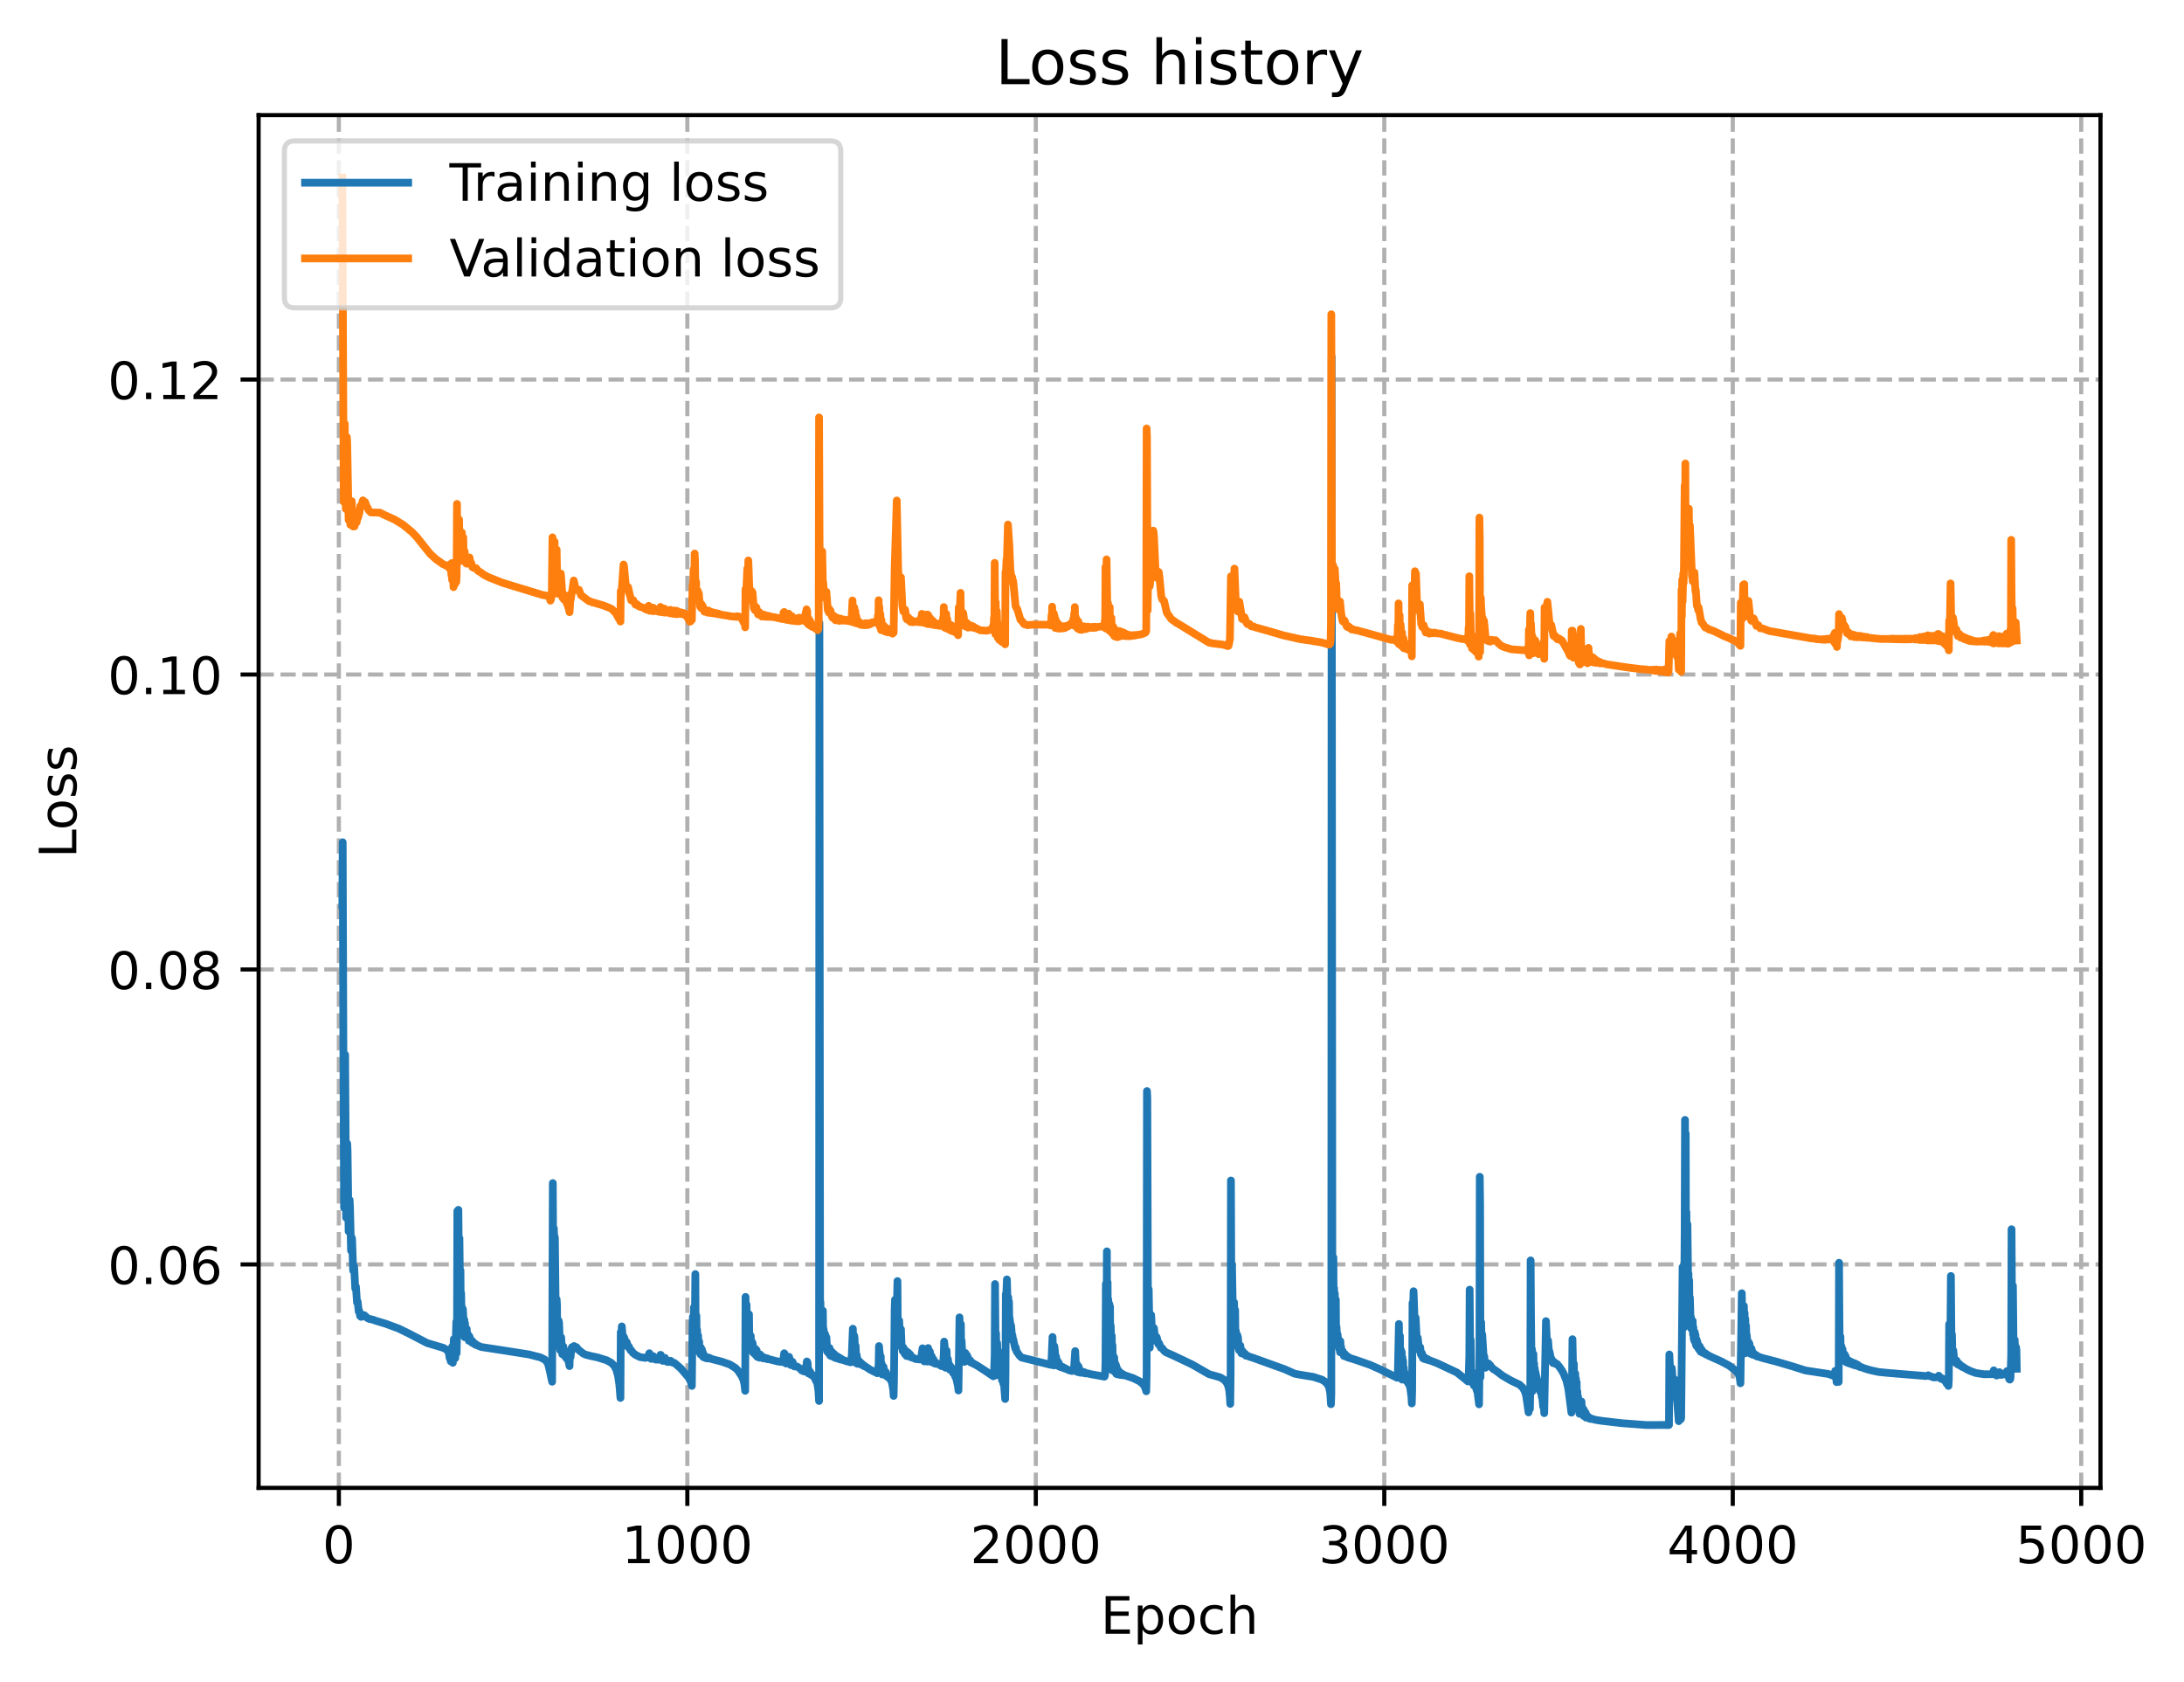 <?xml version="1.0" encoding="utf-8" standalone="no"?>
<!DOCTYPE svg PUBLIC "-//W3C//DTD SVG 1.1//EN"
  "http://www.w3.org/Graphics/SVG/1.1/DTD/svg11.dtd">
<!-- Created with matplotlib (https://matplotlib.org/) -->
<svg height="325.986pt" version="1.1" viewBox="0 0 423.456 325.986" width="423.456pt" xmlns="http://www.w3.org/2000/svg" xmlns:xlink="http://www.w3.org/1999/xlink">
 <defs>
  <style type="text/css">
*{stroke-linecap:butt;stroke-linejoin:round;}
  </style>
 </defs>
 <g id="figure_1">
  <g id="patch_1">
   <path d="M 0 325.986 
L 423.456 325.986 
L 423.456 0 
L 0 0 
z
" style="fill:#ffffff;"/>
  </g>
  <g id="axes_1">
   <g id="patch_2">
    <path d="M 50.144 288.43 
L 407.264 288.43 
L 407.264 22.318 
L 50.144 22.318 
z
" style="fill:#ffffff;"/>
   </g>
   <g id="matplotlib.axis_1">
    <g id="xtick_1">
     <g id="line2d_1">
      <path clip-path="url(#p2283f94f95)" d="M 65.701 288.43 
L 65.701 22.318 
" style="fill:none;stroke:#b0b0b0;stroke-dasharray:2.96,1.28;stroke-dashoffset:0;stroke-width:0.8;"/>
     </g>
     <g id="line2d_2">
      <defs>
       <path d="M 0 0 
L 0 3.5 
" id="m93731f6802" style="stroke:#000000;stroke-width:0.8;"/>
      </defs>
      <g>
       <use style="stroke:#000000;stroke-width:0.8;" x="65.701" xlink:href="#m93731f6802" y="288.43"/>
      </g>
     </g>
     <g id="text_1">
      <!-- 0 -->
      <defs>
       <path d="M 31.781 66.406 
Q 24.172 66.406 20.328 58.906 
Q 16.5 51.422 16.5 36.375 
Q 16.5 21.391 20.328 13.891 
Q 24.172 6.391 31.781 6.391 
Q 39.453 6.391 43.281 13.891 
Q 47.125 21.391 47.125 36.375 
Q 47.125 51.422 43.281 58.906 
Q 39.453 66.406 31.781 66.406 
z
M 31.781 74.219 
Q 44.047 74.219 50.516 64.516 
Q 56.984 54.828 56.984 36.375 
Q 56.984 17.969 50.516 8.266 
Q 44.047 -1.422 31.781 -1.422 
Q 19.531 -1.422 13.062 8.266 
Q 6.594 17.969 6.594 36.375 
Q 6.594 54.828 13.062 64.516 
Q 19.531 74.219 31.781 74.219 
z
" id="DejaVuSans-48"/>
      </defs>
      <g transform="translate(62.52 303.029)scale(0.1 -0.1)">
       <use xlink:href="#DejaVuSans-48"/>
      </g>
     </g>
    </g>
    <g id="xtick_2">
     <g id="line2d_3">
      <path clip-path="url(#p2283f94f95)" d="M 133.267 288.43 
L 133.267 22.318 
" style="fill:none;stroke:#b0b0b0;stroke-dasharray:2.96,1.28;stroke-dashoffset:0;stroke-width:0.8;"/>
     </g>
     <g id="line2d_4">
      <g>
       <use style="stroke:#000000;stroke-width:0.8;" x="133.267" xlink:href="#m93731f6802" y="288.43"/>
      </g>
     </g>
     <g id="text_2">
      <!-- 1000 -->
      <defs>
       <path d="M 12.406 8.297 
L 28.516 8.297 
L 28.516 63.922 
L 10.984 60.406 
L 10.984 69.391 
L 28.422 72.906 
L 38.281 72.906 
L 38.281 8.297 
L 54.391 8.297 
L 54.391 0 
L 12.406 0 
z
" id="DejaVuSans-49"/>
      </defs>
      <g transform="translate(120.542 303.029)scale(0.1 -0.1)">
       <use xlink:href="#DejaVuSans-49"/>
       <use x="63.623" xlink:href="#DejaVuSans-48"/>
       <use x="127.246" xlink:href="#DejaVuSans-48"/>
       <use x="190.869" xlink:href="#DejaVuSans-48"/>
      </g>
     </g>
    </g>
    <g id="xtick_3">
     <g id="line2d_5">
      <path clip-path="url(#p2283f94f95)" d="M 200.833 288.43 
L 200.833 22.318 
" style="fill:none;stroke:#b0b0b0;stroke-dasharray:2.96,1.28;stroke-dashoffset:0;stroke-width:0.8;"/>
     </g>
     <g id="line2d_6">
      <g>
       <use style="stroke:#000000;stroke-width:0.8;" x="200.833" xlink:href="#m93731f6802" y="288.43"/>
      </g>
     </g>
     <g id="text_3">
      <!-- 2000 -->
      <defs>
       <path d="M 19.188 8.297 
L 53.609 8.297 
L 53.609 0 
L 7.328 0 
L 7.328 8.297 
Q 12.938 14.109 22.625 23.891 
Q 32.328 33.688 34.812 36.531 
Q 39.547 41.844 41.422 45.531 
Q 43.312 49.219 43.312 52.781 
Q 43.312 58.594 39.234 62.25 
Q 35.156 65.922 28.609 65.922 
Q 23.969 65.922 18.812 64.312 
Q 13.672 62.703 7.812 59.422 
L 7.812 69.391 
Q 13.766 71.781 18.938 73 
Q 24.125 74.219 28.422 74.219 
Q 39.75 74.219 46.484 68.547 
Q 53.219 62.891 53.219 53.422 
Q 53.219 48.922 51.531 44.891 
Q 49.859 40.875 45.406 35.406 
Q 44.188 33.984 37.641 27.219 
Q 31.109 20.453 19.188 8.297 
z
" id="DejaVuSans-50"/>
      </defs>
      <g transform="translate(188.108 303.029)scale(0.1 -0.1)">
       <use xlink:href="#DejaVuSans-50"/>
       <use x="63.623" xlink:href="#DejaVuSans-48"/>
       <use x="127.246" xlink:href="#DejaVuSans-48"/>
       <use x="190.869" xlink:href="#DejaVuSans-48"/>
      </g>
     </g>
    </g>
    <g id="xtick_4">
     <g id="line2d_7">
      <path clip-path="url(#p2283f94f95)" d="M 268.399 288.43 
L 268.399 22.318 
" style="fill:none;stroke:#b0b0b0;stroke-dasharray:2.96,1.28;stroke-dashoffset:0;stroke-width:0.8;"/>
     </g>
     <g id="line2d_8">
      <g>
       <use style="stroke:#000000;stroke-width:0.8;" x="268.399" xlink:href="#m93731f6802" y="288.43"/>
      </g>
     </g>
     <g id="text_4">
      <!-- 3000 -->
      <defs>
       <path d="M 40.578 39.312 
Q 47.656 37.797 51.625 33 
Q 55.609 28.219 55.609 21.188 
Q 55.609 10.406 48.188 4.484 
Q 40.766 -1.422 27.094 -1.422 
Q 22.516 -1.422 17.656 -0.516 
Q 12.797 0.391 7.625 2.203 
L 7.625 11.719 
Q 11.719 9.328 16.594 8.109 
Q 21.484 6.891 26.812 6.891 
Q 36.078 6.891 40.938 10.547 
Q 45.797 14.203 45.797 21.188 
Q 45.797 27.641 41.281 31.266 
Q 36.766 34.906 28.719 34.906 
L 20.219 34.906 
L 20.219 43.016 
L 29.109 43.016 
Q 36.375 43.016 40.234 45.922 
Q 44.094 48.828 44.094 54.297 
Q 44.094 59.906 40.109 62.906 
Q 36.141 65.922 28.719 65.922 
Q 24.656 65.922 20.016 65.031 
Q 15.375 64.156 9.812 62.312 
L 9.812 71.094 
Q 15.438 72.656 20.344 73.438 
Q 25.25 74.219 29.594 74.219 
Q 40.828 74.219 47.359 69.109 
Q 53.906 64.016 53.906 55.328 
Q 53.906 49.266 50.438 45.094 
Q 46.969 40.922 40.578 39.312 
z
" id="DejaVuSans-51"/>
      </defs>
      <g transform="translate(255.674 303.029)scale(0.1 -0.1)">
       <use xlink:href="#DejaVuSans-51"/>
       <use x="63.623" xlink:href="#DejaVuSans-48"/>
       <use x="127.246" xlink:href="#DejaVuSans-48"/>
       <use x="190.869" xlink:href="#DejaVuSans-48"/>
      </g>
     </g>
    </g>
    <g id="xtick_5">
     <g id="line2d_9">
      <path clip-path="url(#p2283f94f95)" d="M 335.965 288.43 
L 335.965 22.318 
" style="fill:none;stroke:#b0b0b0;stroke-dasharray:2.96,1.28;stroke-dashoffset:0;stroke-width:0.8;"/>
     </g>
     <g id="line2d_10">
      <g>
       <use style="stroke:#000000;stroke-width:0.8;" x="335.965" xlink:href="#m93731f6802" y="288.43"/>
      </g>
     </g>
     <g id="text_5">
      <!-- 4000 -->
      <defs>
       <path d="M 37.797 64.312 
L 12.891 25.391 
L 37.797 25.391 
z
M 35.203 72.906 
L 47.609 72.906 
L 47.609 25.391 
L 58.016 25.391 
L 58.016 17.188 
L 47.609 17.188 
L 47.609 0 
L 37.797 0 
L 37.797 17.188 
L 4.891 17.188 
L 4.891 26.703 
z
" id="DejaVuSans-52"/>
      </defs>
      <g transform="translate(323.24 303.029)scale(0.1 -0.1)">
       <use xlink:href="#DejaVuSans-52"/>
       <use x="63.623" xlink:href="#DejaVuSans-48"/>
       <use x="127.246" xlink:href="#DejaVuSans-48"/>
       <use x="190.869" xlink:href="#DejaVuSans-48"/>
      </g>
     </g>
    </g>
    <g id="xtick_6">
     <g id="line2d_11">
      <path clip-path="url(#p2283f94f95)" d="M 403.531 288.43 
L 403.531 22.318 
" style="fill:none;stroke:#b0b0b0;stroke-dasharray:2.96,1.28;stroke-dashoffset:0;stroke-width:0.8;"/>
     </g>
     <g id="line2d_12">
      <g>
       <use style="stroke:#000000;stroke-width:0.8;" x="403.531" xlink:href="#m93731f6802" y="288.43"/>
      </g>
     </g>
     <g id="text_6">
      <!-- 5000 -->
      <defs>
       <path d="M 10.797 72.906 
L 49.516 72.906 
L 49.516 64.594 
L 19.828 64.594 
L 19.828 46.734 
Q 21.969 47.469 24.109 47.828 
Q 26.266 48.188 28.422 48.188 
Q 40.625 48.188 47.75 41.5 
Q 54.891 34.812 54.891 23.391 
Q 54.891 11.625 47.562 5.094 
Q 40.234 -1.422 26.906 -1.422 
Q 22.312 -1.422 17.547 -0.641 
Q 12.797 0.141 7.719 1.703 
L 7.719 11.625 
Q 12.109 9.234 16.797 8.062 
Q 21.484 6.891 26.703 6.891 
Q 35.156 6.891 40.078 11.328 
Q 45.016 15.766 45.016 23.391 
Q 45.016 31 40.078 35.438 
Q 35.156 39.891 26.703 39.891 
Q 22.75 39.891 18.812 39.016 
Q 14.891 38.141 10.797 36.281 
z
" id="DejaVuSans-53"/>
      </defs>
      <g transform="translate(390.806 303.029)scale(0.1 -0.1)">
       <use xlink:href="#DejaVuSans-53"/>
       <use x="63.623" xlink:href="#DejaVuSans-48"/>
       <use x="127.246" xlink:href="#DejaVuSans-48"/>
       <use x="190.869" xlink:href="#DejaVuSans-48"/>
      </g>
     </g>
    </g>
    <g id="text_7">
     <!-- Epoch -->
     <defs>
      <path d="M 9.812 72.906 
L 55.906 72.906 
L 55.906 64.594 
L 19.672 64.594 
L 19.672 43.016 
L 54.391 43.016 
L 54.391 34.719 
L 19.672 34.719 
L 19.672 8.297 
L 56.781 8.297 
L 56.781 0 
L 9.812 0 
z
" id="DejaVuSans-69"/>
      <path d="M 18.109 8.203 
L 18.109 -20.797 
L 9.078 -20.797 
L 9.078 54.688 
L 18.109 54.688 
L 18.109 46.391 
Q 20.953 51.266 25.266 53.625 
Q 29.594 56 35.594 56 
Q 45.562 56 51.781 48.094 
Q 58.016 40.188 58.016 27.297 
Q 58.016 14.406 51.781 6.484 
Q 45.562 -1.422 35.594 -1.422 
Q 29.594 -1.422 25.266 0.953 
Q 20.953 3.328 18.109 8.203 
z
M 48.688 27.297 
Q 48.688 37.203 44.609 42.844 
Q 40.531 48.484 33.406 48.484 
Q 26.266 48.484 22.188 42.844 
Q 18.109 37.203 18.109 27.297 
Q 18.109 17.391 22.188 11.75 
Q 26.266 6.109 33.406 6.109 
Q 40.531 6.109 44.609 11.75 
Q 48.688 17.391 48.688 27.297 
z
" id="DejaVuSans-112"/>
      <path d="M 30.609 48.391 
Q 23.391 48.391 19.188 42.75 
Q 14.984 37.109 14.984 27.297 
Q 14.984 17.484 19.156 11.844 
Q 23.344 6.203 30.609 6.203 
Q 37.797 6.203 41.984 11.859 
Q 46.188 17.531 46.188 27.297 
Q 46.188 37.016 41.984 42.703 
Q 37.797 48.391 30.609 48.391 
z
M 30.609 56 
Q 42.328 56 49.016 48.375 
Q 55.719 40.766 55.719 27.297 
Q 55.719 13.875 49.016 6.219 
Q 42.328 -1.422 30.609 -1.422 
Q 18.844 -1.422 12.172 6.219 
Q 5.516 13.875 5.516 27.297 
Q 5.516 40.766 12.172 48.375 
Q 18.844 56 30.609 56 
z
" id="DejaVuSans-111"/>
      <path d="M 48.781 52.594 
L 48.781 44.188 
Q 44.969 46.297 41.141 47.344 
Q 37.312 48.391 33.406 48.391 
Q 24.656 48.391 19.812 42.844 
Q 14.984 37.312 14.984 27.297 
Q 14.984 17.281 19.812 11.734 
Q 24.656 6.203 33.406 6.203 
Q 37.312 6.203 41.141 7.25 
Q 44.969 8.297 48.781 10.406 
L 48.781 2.094 
Q 45.016 0.344 40.984 -0.531 
Q 36.969 -1.422 32.422 -1.422 
Q 20.062 -1.422 12.781 6.344 
Q 5.516 14.109 5.516 27.297 
Q 5.516 40.672 12.859 48.328 
Q 20.219 56 33.016 56 
Q 37.156 56 41.109 55.141 
Q 45.062 54.297 48.781 52.594 
z
" id="DejaVuSans-99"/>
      <path d="M 54.891 33.016 
L 54.891 0 
L 45.906 0 
L 45.906 32.719 
Q 45.906 40.484 42.875 44.328 
Q 39.844 48.188 33.797 48.188 
Q 26.516 48.188 22.312 43.547 
Q 18.109 38.922 18.109 30.906 
L 18.109 0 
L 9.078 0 
L 9.078 75.984 
L 18.109 75.984 
L 18.109 46.188 
Q 21.344 51.125 25.703 53.562 
Q 30.078 56 35.797 56 
Q 45.219 56 50.047 50.172 
Q 54.891 44.344 54.891 33.016 
z
" id="DejaVuSans-104"/>
     </defs>
     <g transform="translate(213.393 316.707)scale(0.1 -0.1)">
      <use xlink:href="#DejaVuSans-69"/>
      <use x="63.184" xlink:href="#DejaVuSans-112"/>
      <use x="126.66" xlink:href="#DejaVuSans-111"/>
      <use x="187.842" xlink:href="#DejaVuSans-99"/>
      <use x="242.822" xlink:href="#DejaVuSans-104"/>
     </g>
    </g>
   </g>
   <g id="matplotlib.axis_2">
    <g id="ytick_1">
     <g id="line2d_13">
      <path clip-path="url(#p2283f94f95)" d="M 50.144 245.115 
L 407.264 245.115 
" style="fill:none;stroke:#b0b0b0;stroke-dasharray:2.96,1.28;stroke-dashoffset:0;stroke-width:0.8;"/>
     </g>
     <g id="line2d_14">
      <defs>
       <path d="M 0 0 
L -3.5 0 
" id="mf85dd25c39" style="stroke:#000000;stroke-width:0.8;"/>
      </defs>
      <g>
       <use style="stroke:#000000;stroke-width:0.8;" x="50.144" xlink:href="#mf85dd25c39" y="245.115"/>
      </g>
     </g>
     <g id="text_8">
      <!-- 0.06 -->
      <defs>
       <path d="M 10.688 12.406 
L 21 12.406 
L 21 0 
L 10.688 0 
z
" id="DejaVuSans-46"/>
       <path d="M 33.016 40.375 
Q 26.375 40.375 22.484 35.828 
Q 18.609 31.297 18.609 23.391 
Q 18.609 15.531 22.484 10.953 
Q 26.375 6.391 33.016 6.391 
Q 39.656 6.391 43.531 10.953 
Q 47.406 15.531 47.406 23.391 
Q 47.406 31.297 43.531 35.828 
Q 39.656 40.375 33.016 40.375 
z
M 52.594 71.297 
L 52.594 62.312 
Q 48.875 64.062 45.094 64.984 
Q 41.312 65.922 37.594 65.922 
Q 27.828 65.922 22.672 59.328 
Q 17.531 52.734 16.797 39.406 
Q 19.672 43.656 24.016 45.922 
Q 28.375 48.188 33.594 48.188 
Q 44.578 48.188 50.953 41.516 
Q 57.328 34.859 57.328 23.391 
Q 57.328 12.156 50.688 5.359 
Q 44.047 -1.422 33.016 -1.422 
Q 20.359 -1.422 13.672 8.266 
Q 6.984 17.969 6.984 36.375 
Q 6.984 53.656 15.188 63.938 
Q 23.391 74.219 37.203 74.219 
Q 40.922 74.219 44.703 73.484 
Q 48.484 72.75 52.594 71.297 
z
" id="DejaVuSans-54"/>
      </defs>
      <g transform="translate(20.878 248.914)scale(0.1 -0.1)">
       <use xlink:href="#DejaVuSans-48"/>
       <use x="63.623" xlink:href="#DejaVuSans-46"/>
       <use x="95.41" xlink:href="#DejaVuSans-48"/>
       <use x="159.033" xlink:href="#DejaVuSans-54"/>
      </g>
     </g>
    </g>
    <g id="ytick_2">
     <g id="line2d_15">
      <path clip-path="url(#p2283f94f95)" d="M 50.144 187.935 
L 407.264 187.935 
" style="fill:none;stroke:#b0b0b0;stroke-dasharray:2.96,1.28;stroke-dashoffset:0;stroke-width:0.8;"/>
     </g>
     <g id="line2d_16">
      <g>
       <use style="stroke:#000000;stroke-width:0.8;" x="50.144" xlink:href="#mf85dd25c39" y="187.935"/>
      </g>
     </g>
     <g id="text_9">
      <!-- 0.08 -->
      <defs>
       <path d="M 31.781 34.625 
Q 24.75 34.625 20.719 30.859 
Q 16.703 27.094 16.703 20.516 
Q 16.703 13.922 20.719 10.156 
Q 24.75 6.391 31.781 6.391 
Q 38.812 6.391 42.859 10.172 
Q 46.922 13.969 46.922 20.516 
Q 46.922 27.094 42.891 30.859 
Q 38.875 34.625 31.781 34.625 
z
M 21.922 38.812 
Q 15.578 40.375 12.031 44.719 
Q 8.5 49.078 8.5 55.328 
Q 8.5 64.062 14.719 69.141 
Q 20.953 74.219 31.781 74.219 
Q 42.672 74.219 48.875 69.141 
Q 55.078 64.062 55.078 55.328 
Q 55.078 49.078 51.531 44.719 
Q 48 40.375 41.703 38.812 
Q 48.828 37.156 52.797 32.312 
Q 56.781 27.484 56.781 20.516 
Q 56.781 9.906 50.312 4.234 
Q 43.844 -1.422 31.781 -1.422 
Q 19.734 -1.422 13.25 4.234 
Q 6.781 9.906 6.781 20.516 
Q 6.781 27.484 10.781 32.312 
Q 14.797 37.156 21.922 38.812 
z
M 18.312 54.391 
Q 18.312 48.734 21.844 45.562 
Q 25.391 42.391 31.781 42.391 
Q 38.141 42.391 41.719 45.562 
Q 45.312 48.734 45.312 54.391 
Q 45.312 60.062 41.719 63.234 
Q 38.141 66.406 31.781 66.406 
Q 25.391 66.406 21.844 63.234 
Q 18.312 60.062 18.312 54.391 
z
" id="DejaVuSans-56"/>
      </defs>
      <g transform="translate(20.878 191.734)scale(0.1 -0.1)">
       <use xlink:href="#DejaVuSans-48"/>
       <use x="63.623" xlink:href="#DejaVuSans-46"/>
       <use x="95.41" xlink:href="#DejaVuSans-48"/>
       <use x="159.033" xlink:href="#DejaVuSans-56"/>
      </g>
     </g>
    </g>
    <g id="ytick_3">
     <g id="line2d_17">
      <path clip-path="url(#p2283f94f95)" d="M 50.144 130.755 
L 407.264 130.755 
" style="fill:none;stroke:#b0b0b0;stroke-dasharray:2.96,1.28;stroke-dashoffset:0;stroke-width:0.8;"/>
     </g>
     <g id="line2d_18">
      <g>
       <use style="stroke:#000000;stroke-width:0.8;" x="50.144" xlink:href="#mf85dd25c39" y="130.755"/>
      </g>
     </g>
     <g id="text_10">
      <!-- 0.10 -->
      <g transform="translate(20.878 134.555)scale(0.1 -0.1)">
       <use xlink:href="#DejaVuSans-48"/>
       <use x="63.623" xlink:href="#DejaVuSans-46"/>
       <use x="95.41" xlink:href="#DejaVuSans-49"/>
       <use x="159.033" xlink:href="#DejaVuSans-48"/>
      </g>
     </g>
    </g>
    <g id="ytick_4">
     <g id="line2d_19">
      <path clip-path="url(#p2283f94f95)" d="M 50.144 73.576 
L 407.264 73.576 
" style="fill:none;stroke:#b0b0b0;stroke-dasharray:2.96,1.28;stroke-dashoffset:0;stroke-width:0.8;"/>
     </g>
     <g id="line2d_20">
      <g>
       <use style="stroke:#000000;stroke-width:0.8;" x="50.144" xlink:href="#mf85dd25c39" y="73.576"/>
      </g>
     </g>
     <g id="text_11">
      <!-- 0.12 -->
      <g transform="translate(20.878 77.375)scale(0.1 -0.1)">
       <use xlink:href="#DejaVuSans-48"/>
       <use x="63.623" xlink:href="#DejaVuSans-46"/>
       <use x="95.41" xlink:href="#DejaVuSans-49"/>
       <use x="159.033" xlink:href="#DejaVuSans-50"/>
      </g>
     </g>
    </g>
    <g id="text_12">
     <!-- Loss -->
     <defs>
      <path d="M 9.812 72.906 
L 19.672 72.906 
L 19.672 8.297 
L 55.172 8.297 
L 55.172 0 
L 9.812 0 
z
" id="DejaVuSans-76"/>
      <path d="M 44.281 53.078 
L 44.281 44.578 
Q 40.484 46.531 36.375 47.5 
Q 32.281 48.484 27.875 48.484 
Q 21.188 48.484 17.844 46.438 
Q 14.5 44.391 14.5 40.281 
Q 14.5 37.156 16.891 35.375 
Q 19.281 33.594 26.516 31.984 
L 29.594 31.297 
Q 39.156 29.25 43.188 25.516 
Q 47.219 21.781 47.219 15.094 
Q 47.219 7.469 41.188 3.016 
Q 35.156 -1.422 24.609 -1.422 
Q 20.219 -1.422 15.453 -0.562 
Q 10.688 0.297 5.422 2 
L 5.422 11.281 
Q 10.406 8.688 15.234 7.391 
Q 20.062 6.109 24.812 6.109 
Q 31.156 6.109 34.562 8.281 
Q 37.984 10.453 37.984 14.406 
Q 37.984 18.062 35.516 20.016 
Q 33.062 21.969 24.703 23.781 
L 21.578 24.516 
Q 13.234 26.266 9.516 29.906 
Q 5.812 33.547 5.812 39.891 
Q 5.812 47.609 11.281 51.797 
Q 16.75 56 26.812 56 
Q 31.781 56 36.172 55.266 
Q 40.578 54.547 44.281 53.078 
z
" id="DejaVuSans-115"/>
     </defs>
     <g transform="translate(14.798 166.341)rotate(-90)scale(0.1 -0.1)">
      <use xlink:href="#DejaVuSans-76"/>
      <use x="53.963" xlink:href="#DejaVuSans-111"/>
      <use x="115.145" xlink:href="#DejaVuSans-115"/>
      <use x="167.244" xlink:href="#DejaVuSans-115"/>
     </g>
    </g>
   </g>
   <g id="line2d_21">
    <path clip-path="url(#p2283f94f95)" d="M 66.376 175.509 
L 66.444 163.276 
L 66.579 203.909 
L 66.714 234.143 
L 66.917 204.46 
L 67.12 236.061 
L 67.322 221.682 
L 67.39 223.029 
L 67.593 238.708 
L 67.66 238.038 
L 67.795 232.627 
L 67.863 234.139 
L 68.066 242.444 
L 68.201 239.921 
L 68.268 240.21 
L 68.471 246.308 
L 68.539 246.093 
L 68.606 245.369 
L 68.674 245.697 
L 68.876 249.782 
L 69.012 249.414 
L 69.214 252.479 
L 69.282 252.343 
L 69.349 252.323 
L 69.552 254.263 
L 69.62 254.013 
L 69.687 254.25 
L 69.822 255.11 
L 69.89 254.761 
L 69.957 254.853 
L 70.025 255.285 
L 70.093 255.156 
L 70.16 254.863 
L 70.228 255.037 
L 70.295 255.195 
L 70.43 254.92 
L 70.498 255.124 
L 70.566 255.001 
L 70.633 254.959 
L 70.768 255.171 
L 70.836 255.13 
L 71.039 255.34 
L 71.241 255.507 
L 71.579 255.675 
L 72.187 255.797 
L 72.93 256.055 
L 74.822 256.626 
L 77.255 257.522 
L 79.214 258.478 
L 82.795 260.34 
L 85.971 261.291 
L 86.646 261.673 
L 86.917 262.004 
L 87.052 262.447 
L 87.187 263.29 
L 87.254 262.732 
L 87.389 263.896 
L 87.457 263.501 
L 87.525 263.596 
L 87.592 263.822 
L 87.66 261.083 
L 87.727 262.493 
L 87.795 264.188 
L 87.998 259.582 
L 88.133 262.929 
L 88.2 261.943 
L 88.268 263.302 
L 88.471 256.219 
L 88.538 262.32 
L 88.606 258.967 
L 88.673 234.747 
L 88.741 245.31 
L 88.808 246.53 
L 88.876 234.529 
L 89.011 249.834 
L 89.079 240.015 
L 89.214 252.581 
L 89.281 246.259 
L 89.349 256.486 
L 89.416 250.668 
L 89.484 255.152 
L 89.552 253.33 
L 89.619 254.252 
L 89.687 253.92 
L 89.754 253.793 
L 89.957 257.7 
L 90.025 255.844 
L 90.092 259.222 
L 90.16 256.501 
L 90.227 258.911 
L 90.295 257.521 
L 90.43 258.82 
L 90.498 257.613 
L 90.565 259.176 
L 90.633 258.484 
L 90.768 259.455 
L 90.835 258.841 
L 90.903 259.914 
L 90.97 258.99 
L 91.038 259.862 
L 91.106 259.276 
L 91.173 259.748 
L 91.241 259.659 
L 91.511 260.292 
L 91.579 259.955 
L 91.646 260.356 
L 91.714 260.11 
L 91.849 260.327 
L 91.916 260.359 
L 92.119 260.655 
L 92.187 260.52 
L 92.254 260.701 
L 92.322 260.619 
L 92.525 260.803 
L 93.335 261.126 
L 98.065 261.853 
L 102.524 262.555 
L 104.754 263.124 
L 105.565 263.522 
L 106.038 263.979 
L 106.308 264.536 
L 106.646 265.945 
L 106.849 266.921 
L 107.051 267.852 
L 107.186 229.344 
L 107.321 257.052 
L 107.389 238.116 
L 107.457 240.334 
L 107.524 239.648 
L 107.592 239.979 
L 107.794 258.843 
L 107.93 251.867 
L 107.997 253.011 
L 108.065 260.757 
L 108.132 260.235 
L 108.267 255.949 
L 108.335 256.054 
L 108.403 256.475 
L 108.605 261.735 
L 108.673 261.553 
L 108.808 259.245 
L 109.011 262.515 
L 109.213 260.998 
L 109.348 262.123 
L 109.484 262.882 
L 109.619 262.202 
L 109.821 263.325 
L 109.889 263.216 
L 110.024 263.01 
L 110.429 264.827 
L 110.497 262.241 
L 110.565 263.049 
L 110.632 263.047 
L 110.767 261.476 
L 110.902 261.15 
L 110.97 261.517 
L 111.038 261.284 
L 111.105 261.517 
L 111.308 260.933 
L 111.375 260.976 
L 111.578 261.339 
L 111.646 261.122 
L 111.713 261.326 
L 111.781 261.16 
L 111.984 261.548 
L 112.051 261.508 
L 112.254 261.733 
L 112.389 261.847 
L 113.065 262.379 
L 113.538 262.608 
L 114.416 262.83 
L 115.902 263.154 
L 117.659 263.703 
L 118.537 264.198 
L 119.078 264.739 
L 119.483 265.488 
L 119.821 266.667 
L 120.091 268.47 
L 120.294 270.993 
L 120.362 258.232 
L 120.429 259.168 
L 120.497 258.661 
L 120.564 257.128 
L 120.767 259.692 
L 120.835 259.676 
L 120.902 259.074 
L 120.97 259.19 
L 121.105 259.497 
L 121.24 260.437 
L 121.308 260.271 
L 121.375 260.157 
L 121.443 260.208 
L 121.51 260.183 
L 121.781 261.119 
L 121.916 261.001 
L 122.254 261.761 
L 122.389 261.762 
L 122.727 262.277 
L 122.862 262.346 
L 123.132 262.595 
L 124.078 263.074 
L 125.159 263.225 
L 125.564 263.13 
L 125.902 262.329 
L 126.24 263.418 
L 126.375 263.412 
L 126.51 263.203 
L 126.645 262.891 
L 126.713 262.951 
L 126.848 263.226 
L 127.118 263.566 
L 127.726 263.566 
L 127.862 263.384 
L 128.064 262.637 
L 128.132 262.658 
L 128.267 263.273 
L 128.47 263.799 
L 128.605 263.809 
L 128.74 263.597 
L 128.943 263.233 
L 129.348 264.002 
L 129.686 264.028 
L 130.024 263.783 
L 130.429 264.153 
L 130.767 264.209 
L 131.983 265.258 
L 132.726 266.117 
L 133.537 267.063 
L 133.942 267.87 
L 134.145 268.661 
L 134.28 256.522 
L 134.348 255.237 
L 134.415 258.807 
L 134.551 253.408 
L 134.618 260.448 
L 134.686 259.829 
L 134.821 246.983 
L 134.888 260.139 
L 134.956 257.707 
L 135.024 255.061 
L 135.091 260.904 
L 135.159 257.793 
L 135.294 261.089 
L 135.361 258.912 
L 135.429 261.897 
L 135.496 260.911 
L 135.564 260.054 
L 135.632 262.193 
L 135.699 261.743 
L 135.767 261.253 
L 135.834 262.559 
L 135.902 261.256 
L 135.969 262.035 
L 136.037 262.441 
L 136.105 261.631 
L 136.172 262.858 
L 136.24 262.415 
L 136.307 262.226 
L 136.375 263.074 
L 136.442 262.589 
L 136.578 263.174 
L 136.645 262.842 
L 136.78 263.141 
L 136.848 263.017 
L 136.915 263.301 
L 136.983 263.117 
L 137.05 263.115 
L 137.118 263.333 
L 137.186 263.155 
L 137.253 263.223 
L 137.321 263.33 
L 137.388 263.162 
L 137.523 263.356 
L 137.591 263.248 
L 137.726 263.379 
L 137.794 263.332 
L 137.929 263.434 
L 138.064 263.477 
L 139.888 263.941 
L 141.51 264.51 
L 142.591 265.181 
L 143.131 265.739 
L 143.807 266.77 
L 144.145 267.513 
L 144.348 268.369 
L 144.483 269.617 
L 144.55 251.412 
L 144.618 254.851 
L 144.685 255.682 
L 144.753 252.902 
L 144.821 258.112 
L 144.888 256.782 
L 144.956 256.237 
L 145.023 260.037 
L 145.091 259.388 
L 145.226 254.781 
L 145.294 260.967 
L 145.361 259.006 
L 145.429 258.9 
L 145.496 260.333 
L 145.564 258.956 
L 145.631 261.423 
L 145.699 259.925 
L 145.767 260.099 
L 145.834 261.955 
L 145.902 260.304 
L 145.969 260.623 
L 146.037 262.211 
L 146.104 261.979 
L 146.172 261.564 
L 146.239 262.402 
L 146.307 261.549 
L 146.375 261.682 
L 146.442 262.567 
L 146.51 261.513 
L 146.577 262.127 
L 146.645 262.821 
L 146.712 261.763 
L 146.78 262.298 
L 146.848 263.046 
L 146.915 262.466 
L 146.983 262.494 
L 147.05 263.041 
L 147.118 262.476 
L 147.185 262.626 
L 147.253 263.198 
L 147.388 262.572 
L 147.456 263.152 
L 147.523 263.08 
L 147.591 262.793 
L 147.726 263.231 
L 147.793 262.978 
L 147.929 263.311 
L 148.064 263.11 
L 148.131 263.32 
L 148.199 263.264 
L 148.266 263.183 
L 148.402 263.379 
L 148.537 263.316 
L 148.604 263.438 
L 148.672 263.38 
L 148.739 263.306 
L 148.875 263.491 
L 148.942 263.446 
L 150.834 263.931 
L 151.712 264.032 
L 151.78 263.954 
L 151.915 263.248 
L 152.05 262.332 
L 152.118 262.385 
L 152.388 264.311 
L 152.591 264.326 
L 152.726 264.073 
L 152.996 263.025 
L 153.334 264.617 
L 153.469 264.404 
L 153.604 263.951 
L 153.672 264.027 
L 154.01 264.884 
L 154.55 264.915 
L 155.158 265.302 
L 155.428 265.656 
L 155.901 265.859 
L 156.104 265.698 
L 156.374 264.519 
L 156.442 263.925 
L 156.509 263.973 
L 156.577 264.182 
L 156.712 266.222 
L 156.78 266.053 
L 156.847 265.585 
L 156.915 265.804 
L 156.982 266.343 
L 157.05 266.256 
L 157.118 265.987 
L 157.253 266.514 
L 157.32 266.353 
L 157.388 266.395 
L 157.455 266.628 
L 157.523 266.608 
L 157.591 266.57 
L 157.793 266.81 
L 158.469 268.169 
L 158.672 269.452 
L 158.807 271.586 
L 158.874 120.737 
L 159.009 255.31 
L 159.077 252.414 
L 159.145 256.938 
L 159.212 255.98 
L 159.28 255.602 
L 159.347 259.41 
L 159.415 258.186 
L 159.55 254.085 
L 159.618 260.338 
L 159.685 257.652 
L 159.82 259.335 
L 159.888 258.429 
L 159.955 260.837 
L 160.023 258.753 
L 160.158 261.461 
L 160.226 259.231 
L 160.293 260.296 
L 160.361 261.994 
L 160.428 261.355 
L 160.496 261.104 
L 160.563 262.218 
L 160.631 261.259 
L 160.699 261.404 
L 160.766 262.434 
L 160.834 261.307 
L 160.901 261.724 
L 160.969 262.776 
L 161.036 261.83 
L 161.104 261.87 
L 161.172 262.898 
L 161.239 262.633 
L 161.307 262.066 
L 161.374 262.873 
L 161.442 262.74 
L 161.509 262.307 
L 161.645 263.041 
L 161.712 262.455 
L 161.78 262.561 
L 161.847 263.196 
L 161.915 263.075 
L 161.982 262.719 
L 162.117 263.283 
L 162.253 262.89 
L 162.388 263.369 
L 162.523 263.052 
L 162.658 263.447 
L 162.793 263.21 
L 162.928 263.542 
L 163.063 263.368 
L 163.334 263.611 
L 163.739 263.732 
L 164.009 263.846 
L 164.55 263.982 
L 164.888 264.088 
L 165.023 263.913 
L 165.158 262.627 
L 165.361 257.578 
L 165.496 264.015 
L 165.631 258.937 
L 165.698 259.521 
L 165.766 263.792 
L 165.834 263.556 
L 165.901 260.888 
L 166.036 264.266 
L 166.104 262.653 
L 166.171 263.283 
L 166.239 264.372 
L 166.307 263.717 
L 166.374 263.603 
L 166.442 264.363 
L 166.509 264.113 
L 166.577 263.852 
L 166.644 264.424 
L 166.712 264.303 
L 166.78 264.07 
L 166.847 264.477 
L 166.915 264.465 
L 166.982 264.252 
L 167.117 264.582 
L 167.185 264.426 
L 167.32 264.711 
L 167.388 264.587 
L 167.523 264.839 
L 167.59 264.76 
L 168.739 265.529 
L 170.09 266.199 
L 170.225 265.951 
L 170.361 264.418 
L 170.428 260.939 
L 170.496 261.679 
L 170.563 262.296 
L 170.631 266.105 
L 170.698 265.194 
L 170.766 262.926 
L 170.833 265.786 
L 170.901 265.61 
L 170.969 264.407 
L 171.036 266.44 
L 171.104 264.954 
L 171.171 265.472 
L 171.239 266.19 
L 171.306 264.969 
L 171.374 266.491 
L 171.442 265.538 
L 171.509 266.268 
L 171.577 266.217 
L 171.644 265.959 
L 171.712 266.631 
L 171.779 265.995 
L 171.847 266.748 
L 171.915 266.359 
L 172.05 266.78 
L 172.117 266.612 
L 172.185 267.005 
L 172.252 266.738 
L 172.32 267.066 
L 172.388 266.983 
L 172.928 267.928 
L 173.198 269.45 
L 173.266 270.603 
L 173.333 267.557 
L 173.469 253.724 
L 173.536 251.951 
L 173.739 256.501 
L 173.806 257.075 
L 174.009 248.342 
L 174.077 258.316 
L 174.144 255.803 
L 174.212 255.967 
L 174.279 256.92 
L 174.347 255.992 
L 174.55 260.473 
L 174.617 260.092 
L 174.685 257.663 
L 174.82 261.18 
L 174.887 261.148 
L 174.955 261.029 
L 175.023 261.885 
L 175.09 261.589 
L 175.158 261.219 
L 175.225 262.102 
L 175.293 261.817 
L 175.36 261.704 
L 175.428 262.48 
L 175.496 262.459 
L 175.631 261.845 
L 175.766 262.861 
L 175.901 262.255 
L 175.969 262.889 
L 176.036 262.709 
L 176.104 262.199 
L 176.171 262.405 
L 176.306 262.966 
L 176.441 262.529 
L 176.577 263.101 
L 176.712 262.911 
L 176.982 263.24 
L 177.185 263.249 
L 177.455 263.436 
L 178.333 263.532 
L 178.536 263.389 
L 178.671 262.743 
L 178.874 261.367 
L 179.009 262.675 
L 179.212 263.915 
L 179.279 263.782 
L 179.414 262.446 
L 179.482 261.781 
L 179.549 261.829 
L 179.752 263.942 
L 179.955 261.319 
L 180.022 261.819 
L 180.158 263.9 
L 180.293 261.996 
L 180.495 264.015 
L 180.631 262.869 
L 180.766 264.091 
L 180.833 264.071 
L 180.968 263.478 
L 181.171 264.299 
L 181.306 264.003 
L 181.509 264.396 
L 181.644 264.296 
L 181.982 264.476 
L 182.117 264.485 
L 182.32 264.693 
L 182.59 264.835 
L 182.725 264.787 
L 182.86 264.306 
L 182.995 262.422 
L 183.063 260.074 
L 183.13 260.742 
L 183.198 261.67 
L 183.333 265.145 
L 183.536 261.82 
L 183.671 264.946 
L 183.739 263.397 
L 183.806 263.534 
L 183.941 265.295 
L 184.009 264.441 
L 184.076 264.734 
L 184.144 265.512 
L 184.212 265.053 
L 184.279 264.841 
L 184.347 265.599 
L 184.414 265.492 
L 184.482 265.117 
L 184.617 265.857 
L 184.685 265.543 
L 184.82 266.194 
L 184.887 265.987 
L 185.225 266.901 
L 185.428 267.284 
L 185.766 268.807 
L 185.833 269.552 
L 186.036 255.375 
L 186.171 259.671 
L 186.239 259.846 
L 186.306 256.681 
L 186.374 263.16 
L 186.441 259.862 
L 186.644 263.606 
L 186.711 262.003 
L 186.779 262.715 
L 186.847 262.921 
L 186.914 262.152 
L 186.982 264.007 
L 187.049 262.426 
L 187.117 263.469 
L 187.184 262.288 
L 187.252 263.503 
L 187.32 263.109 
L 187.387 263.026 
L 187.455 263.29 
L 187.522 262.763 
L 187.59 263.83 
L 187.657 263.146 
L 187.725 263.602 
L 187.793 263.356 
L 187.928 263.821 
L 187.995 263.652 
L 188.063 263.95 
L 188.13 263.735 
L 188.198 264.112 
L 188.266 263.997 
L 188.536 264.257 
L 188.603 264.21 
L 188.806 264.4 
L 189.009 264.464 
L 189.549 264.783 
L 190.022 265.087 
L 191.036 265.743 
L 192.59 266.802 
L 192.657 266.716 
L 192.725 266.386 
L 192.86 262.693 
L 192.928 248.91 
L 193.063 264.835 
L 193.13 258.461 
L 193.198 266.602 
L 193.333 260.361 
L 193.536 265.385 
L 193.603 262.015 
L 193.671 264.273 
L 193.738 263.972 
L 193.873 265.142 
L 193.941 264.672 
L 194.009 266.538 
L 194.076 265.479 
L 194.144 266.653 
L 194.211 265.735 
L 194.279 267.572 
L 194.346 266.316 
L 194.549 268.276 
L 194.617 267.604 
L 194.887 271.202 
L 194.955 266.162 
L 195.022 250.841 
L 195.09 251.775 
L 195.225 248.018 
L 195.428 254.708 
L 195.495 251.497 
L 195.563 255.449 
L 195.63 252.324 
L 195.698 256.095 
L 195.765 255.575 
L 195.968 257.313 
L 196.036 256.929 
L 196.238 259.251 
L 196.306 258.892 
L 196.373 259.865 
L 196.441 259.556 
L 196.846 261.42 
L 196.914 261.168 
L 197.117 261.998 
L 197.725 262.847 
L 198.063 263.157 
L 203.738 264.576 
L 203.873 263.739 
L 204.076 259.176 
L 204.279 264.684 
L 204.414 260.943 
L 204.481 261.39 
L 204.549 262.099 
L 204.684 264.255 
L 204.752 262.94 
L 204.819 263.47 
L 204.954 264.713 
L 205.089 263.884 
L 205.225 264.718 
L 205.292 264.213 
L 205.36 264.518 
L 205.427 264.932 
L 205.495 264.848 
L 205.562 264.708 
L 205.698 265.041 
L 205.765 264.958 
L 205.833 264.942 
L 205.968 265.068 
L 206.035 264.984 
L 206.17 265.202 
L 206.306 265.123 
L 206.441 265.297 
L 206.576 265.281 
L 206.779 265.39 
L 207.116 265.567 
L 207.792 265.771 
L 207.995 265.735 
L 208.13 265.554 
L 208.265 264.934 
L 208.468 261.916 
L 208.67 265.862 
L 208.738 265.808 
L 208.873 264.556 
L 209.008 265.991 
L 209.076 265.529 
L 209.143 264.937 
L 209.279 266.038 
L 209.346 265.492 
L 209.414 265.711 
L 209.481 266.108 
L 209.549 265.867 
L 209.616 265.753 
L 209.684 266.077 
L 209.751 266.051 
L 209.819 265.885 
L 209.887 266.004 
L 209.954 266.142 
L 210.022 266.038 
L 210.089 265.968 
L 210.224 266.165 
L 210.292 266.022 
L 210.36 266.132 
L 210.427 266.246 
L 210.562 266.154 
L 210.697 266.237 
L 211.035 266.266 
L 211.306 266.356 
L 214.143 266.872 
L 214.211 266.745 
L 214.278 266.22 
L 214.346 263.847 
L 214.414 248.874 
L 214.481 263.165 
L 214.549 255.974 
L 214.616 242.58 
L 214.684 258.499 
L 214.751 248.578 
L 214.819 259.679 
L 214.887 251.931 
L 214.954 258.211 
L 215.022 257.076 
L 215.089 252.78 
L 215.157 265.335 
L 215.224 253.288 
L 215.292 264.757 
L 215.359 256.966 
L 215.427 259.373 
L 215.495 263.701 
L 215.562 258.944 
L 215.63 265.618 
L 215.697 260.788 
L 215.765 264.293 
L 215.832 263.196 
L 215.9 262.902 
L 215.968 265.554 
L 216.035 263.154 
L 216.103 265.914 
L 216.17 264.157 
L 216.305 265.705 
L 216.373 264.616 
L 216.441 266.345 
L 216.508 265.027 
L 216.576 265.946 
L 216.643 265.901 
L 216.711 265.571 
L 216.778 266.453 
L 216.846 265.645 
L 216.913 266.371 
L 216.981 266.055 
L 217.049 266.143 
L 217.116 266.425 
L 217.184 266.049 
L 217.251 266.545 
L 217.319 266.145 
L 217.386 266.464 
L 217.454 266.354 
L 217.522 266.356 
L 217.589 266.529 
L 217.657 266.351 
L 217.724 266.602 
L 217.792 266.439 
L 217.859 266.598 
L 217.927 266.556 
L 219.684 267.147 
L 220.967 267.772 
L 221.711 268.419 
L 222.049 269.002 
L 222.251 269.702 
L 222.319 266.341 
L 222.386 211.501 
L 222.454 212.884 
L 222.589 258.236 
L 222.724 249.93 
L 222.927 261.267 
L 223.13 254.895 
L 223.197 254.913 
L 223.467 259.894 
L 223.535 259.707 
L 223.738 257.445 
L 224.008 259.906 
L 224.211 259.132 
L 224.278 259.219 
L 224.616 260.602 
L 224.751 260.411 
L 224.886 260.771 
L 225.089 261.28 
L 225.292 261.307 
L 225.697 261.834 
L 225.9 262.028 
L 226.17 262.192 
L 227.589 262.821 
L 231.17 264.521 
L 234.413 266.389 
L 236.575 266.999 
L 237.318 267.443 
L 237.791 267.955 
L 238.129 268.646 
L 238.332 269.534 
L 238.467 270.935 
L 238.535 272.15 
L 238.602 266.221 
L 238.67 228.842 
L 238.737 246.958 
L 238.805 253.195 
L 238.872 245.191 
L 239.075 256.568 
L 239.143 255.334 
L 239.21 260.685 
L 239.278 252.479 
L 239.345 257.636 
L 239.413 257.367 
L 239.481 253.931 
L 239.548 260.683 
L 239.616 257.946 
L 239.683 260.872 
L 239.751 259.541 
L 239.818 259.443 
L 239.886 258.758 
L 239.953 259.949 
L 240.021 259.167 
L 240.224 261.74 
L 240.359 260.917 
L 240.426 261.49 
L 240.494 260.856 
L 240.562 262.019 
L 240.629 261.631 
L 240.697 262.349 
L 240.764 261.915 
L 240.832 262.076 
L 240.899 261.876 
L 241.17 262.509 
L 241.237 262.468 
L 241.305 262.564 
L 241.372 262.386 
L 241.575 262.813 
L 241.778 262.754 
L 242.183 262.985 
L 242.386 263.023 
L 242.589 263.119 
L 242.859 263.186 
L 249.075 265.425 
L 251.034 266.296 
L 252.115 266.505 
L 254.615 266.909 
L 256.304 267.451 
L 256.98 267.887 
L 257.453 268.433 
L 257.723 269.03 
L 257.926 270.064 
L 258.061 272.209 
L 258.129 270.252 
L 258.196 69.147 
L 258.331 254.98 
L 258.399 243.534 
L 258.467 254.31 
L 258.534 243.757 
L 258.602 256.696 
L 258.669 249.729 
L 258.737 260.645 
L 258.804 250.724 
L 258.872 255.929 
L 258.94 259.542 
L 259.007 251.932 
L 259.075 260.737 
L 259.142 257.203 
L 259.277 260.195 
L 259.345 258.67 
L 259.548 260.921 
L 259.615 259.97 
L 259.683 261.547 
L 259.75 259.865 
L 259.818 262.139 
L 259.885 259.997 
L 259.953 262.026 
L 260.021 261.061 
L 260.088 262.01 
L 260.156 261.978 
L 260.223 261.982 
L 260.291 262.355 
L 260.358 261.964 
L 260.561 262.846 
L 260.629 262.392 
L 260.696 262.909 
L 260.764 262.473 
L 260.831 262.867 
L 260.899 262.742 
L 261.034 263.008 
L 261.102 262.887 
L 261.169 263.064 
L 261.237 262.907 
L 261.304 263.136 
L 261.372 263.008 
L 261.439 263.195 
L 261.507 263.122 
L 261.912 263.34 
L 262.048 263.358 
L 262.791 263.596 
L 263.534 263.849 
L 265.696 264.604 
L 267.588 265.454 
L 270.899 267.084 
L 270.966 266.816 
L 271.034 266.057 
L 271.237 256.655 
L 271.304 265.432 
L 271.372 264.652 
L 271.439 258.972 
L 271.507 266.857 
L 271.574 263.169 
L 271.642 261.718 
L 271.709 266.29 
L 271.777 262.092 
L 271.845 267.438 
L 271.912 263.142 
L 271.98 267.226 
L 272.047 263.8 
L 272.115 267.202 
L 272.182 265.141 
L 272.25 267.033 
L 272.318 265.994 
L 272.385 267.409 
L 272.453 266.367 
L 272.52 267.509 
L 272.588 266.821 
L 272.655 267.683 
L 272.723 266.976 
L 272.791 267.802 
L 272.858 267.413 
L 272.926 267.983 
L 272.993 267.601 
L 273.061 268.204 
L 273.128 267.986 
L 273.331 268.752 
L 273.399 268.74 
L 273.669 270.824 
L 273.736 272.059 
L 273.804 269.559 
L 273.872 252.556 
L 273.939 253.511 
L 274.007 252.81 
L 274.074 250.308 
L 274.345 257.784 
L 274.412 256.861 
L 274.48 255.443 
L 274.682 259.477 
L 274.75 259.769 
L 274.818 259.268 
L 274.885 259.334 
L 275.088 261.204 
L 275.155 261.761 
L 275.223 261.381 
L 275.29 261.87 
L 275.358 261.166 
L 275.493 262.551 
L 275.561 262.536 
L 275.628 262.801 
L 275.696 262.301 
L 275.899 263.319 
L 275.966 263.11 
L 276.034 263.185 
L 276.101 263.199 
L 276.169 263.083 
L 276.236 263.474 
L 276.304 263.401 
L 276.439 263.391 
L 276.507 263.327 
L 276.709 263.609 
L 276.845 263.498 
L 277.047 263.687 
L 277.25 263.723 
L 278.669 264.272 
L 282.452 266.049 
L 283.804 267.115 
L 284.615 267.795 
L 284.682 267.716 
L 284.75 267.33 
L 284.885 262.72 
L 284.952 250.001 
L 285.088 266.846 
L 285.155 259.729 
L 285.29 267.938 
L 285.358 265.772 
L 285.425 267.877 
L 285.493 267.257 
L 285.561 267.217 
L 285.628 267.971 
L 285.696 267.096 
L 285.763 268.582 
L 285.831 267.769 
L 285.898 268.455 
L 285.966 268.328 
L 286.371 269.654 
L 286.439 269.579 
L 286.777 272.233 
L 286.844 266.433 
L 286.912 228.124 
L 286.979 233.483 
L 287.047 267.004 
L 287.115 259.917 
L 287.182 256.325 
L 287.25 259.344 
L 287.317 259.212 
L 287.385 258.674 
L 287.723 264.022 
L 287.79 262.956 
L 287.993 265.146 
L 288.196 264.231 
L 288.398 264.879 
L 288.601 264.31 
L 288.804 264.705 
L 288.939 264.638 
L 289.209 265.094 
L 289.344 265.164 
L 289.547 265.43 
L 289.682 265.465 
L 290.358 265.942 
L 291.304 266.669 
L 292.993 267.646 
L 294.614 268.415 
L 295.222 268.979 
L 295.628 269.655 
L 295.898 270.512 
L 296.168 272.341 
L 296.371 273.801 
L 296.574 271.741 
L 296.641 273.117 
L 296.709 269.105 
L 296.776 244.333 
L 296.844 255.046 
L 296.979 267.565 
L 297.047 261.596 
L 297.114 269.705 
L 297.182 263.313 
L 297.249 268.743 
L 297.317 262.483 
L 297.385 267.819 
L 297.452 264.326 
L 297.52 267.878 
L 297.587 265.328 
L 297.655 266.991 
L 297.722 266.037 
L 297.858 266.756 
L 297.925 266.926 
L 298.128 268.341 
L 298.195 267.671 
L 298.263 268.577 
L 298.33 267.809 
L 298.533 269.502 
L 298.601 268.882 
L 298.668 269.836 
L 298.736 269.25 
L 298.939 270.818 
L 299.006 270.612 
L 299.209 272.721 
L 299.344 272.654 
L 299.412 273.948 
L 299.749 256.107 
L 299.952 260.563 
L 300.02 259.781 
L 300.087 260.322 
L 300.155 259.866 
L 300.357 262.472 
L 300.425 261.973 
L 300.763 263.664 
L 300.83 263.435 
L 300.898 263.538 
L 301.101 264.226 
L 301.168 264.009 
L 301.236 264.139 
L 301.303 264.008 
L 301.506 264.368 
L 301.641 264.249 
L 301.844 264.499 
L 301.911 264.426 
L 302.317 264.922 
L 302.857 265.713 
L 303.195 266.339 
L 303.736 267.71 
L 304.074 269.17 
L 304.344 271.187 
L 304.682 273.844 
L 304.749 273.471 
L 304.884 259.605 
L 305.087 268.716 
L 305.155 264.362 
L 305.222 270.55 
L 305.29 267.243 
L 305.357 269.655 
L 305.425 266.254 
L 305.492 270.598 
L 305.56 267.278 
L 305.628 271.517 
L 305.695 267.928 
L 305.763 271.445 
L 305.83 269.761 
L 305.898 272.361 
L 305.965 270.723 
L 306.101 272.801 
L 306.168 271.492 
L 306.236 274.065 
L 306.303 272.061 
L 306.371 272.422 
L 306.438 272.744 
L 306.506 272.121 
L 306.574 272.663 
L 306.641 271.691 
L 306.709 273.752 
L 306.776 272.715 
L 306.911 273.899 
L 306.979 273.311 
L 307.047 274.484 
L 307.114 273.317 
L 307.182 274.218 
L 307.249 273.765 
L 307.384 274.492 
L 307.452 273.872 
L 307.519 274.818 
L 307.587 274.549 
L 307.722 274.777 
L 307.79 274.669 
L 307.857 274.545 
L 307.992 274.823 
L 308.06 274.725 
L 308.195 275.021 
L 308.263 274.912 
L 308.33 274.993 
L 308.398 275.064 
L 308.465 274.965 
L 308.601 275.064 
L 308.668 275.017 
L 308.803 275.121 
L 309.073 275.165 
L 309.411 275.257 
L 310.695 275.451 
L 314.479 275.889 
L 319.276 276.251 
L 322.857 276.233 
L 323.06 276.259 
L 323.262 276.236 
L 323.465 276.27 
L 323.6 276.235 
L 323.668 262.566 
L 323.735 263.89 
L 323.938 267.818 
L 324.141 265.2 
L 324.208 266.01 
L 324.343 267.862 
L 324.479 267.36 
L 324.546 267.564 
L 324.614 267.427 
L 324.681 267.392 
L 325.222 272.179 
L 325.492 275.495 
L 325.83 274.676 
L 325.897 275.116 
L 325.965 274.861 
L 326.235 245.635 
L 326.303 253.929 
L 326.37 247.484 
L 326.438 251.595 
L 326.506 257.324 
L 326.641 238.819 
L 326.708 217.096 
L 326.776 251.558 
L 326.843 219.741 
L 326.911 249.235 
L 326.978 234.987 
L 327.114 246.847 
L 327.181 237.346 
L 327.316 249.471 
L 327.384 246.914 
L 327.451 255.859 
L 327.519 248.214 
L 327.587 255.323 
L 327.654 251.508 
L 327.789 256.15 
L 327.857 255.316 
L 327.924 257.574 
L 327.992 256.392 
L 328.06 256.467 
L 328.127 257.819 
L 328.195 256.055 
L 328.262 258.698 
L 328.33 257.303 
L 328.397 259.556 
L 328.465 258.178 
L 328.532 259.953 
L 328.6 258.243 
L 328.668 260.116 
L 328.735 258.773 
L 328.803 260.666 
L 328.87 259.51 
L 328.938 260.939 
L 329.005 259.788 
L 329.073 260.953 
L 329.141 260.282 
L 329.343 261.498 
L 329.411 260.95 
L 329.478 261.633 
L 329.546 260.973 
L 329.614 261.863 
L 329.681 261.283 
L 329.749 262.051 
L 329.816 261.474 
L 329.884 262.06 
L 329.951 261.672 
L 330.019 262.178 
L 330.087 261.864 
L 330.154 262.263 
L 330.222 262.038 
L 330.424 262.259 
L 330.627 262.481 
L 330.695 262.366 
L 330.762 262.566 
L 330.83 262.5 
L 331.032 262.621 
L 331.235 262.807 
L 331.303 262.764 
L 331.573 262.952 
L 331.776 263.024 
L 332.113 263.19 
L 333.735 263.911 
L 335.222 264.708 
L 336.37 265.567 
L 337.046 266.285 
L 337.249 266.814 
L 337.384 267.499 
L 337.451 268.151 
L 337.721 250.696 
L 337.857 260.373 
L 337.992 259.938 
L 338.127 253.164 
L 338.194 259.873 
L 338.262 254.494 
L 338.33 262.355 
L 338.397 255.674 
L 338.465 260.773 
L 338.532 256.969 
L 338.6 258.887 
L 338.667 258.769 
L 338.938 261.338 
L 339.005 261.105 
L 339.073 260.224 
L 339.14 261.53 
L 339.208 260.494 
L 339.275 262.312 
L 339.343 261.323 
L 339.411 262.44 
L 339.478 261.295 
L 339.546 262.091 
L 339.613 261.472 
L 339.816 262.618 
L 339.884 262.252 
L 339.951 262.589 
L 340.019 262.331 
L 340.086 262.482 
L 340.424 262.836 
L 340.492 262.673 
L 340.694 262.97 
L 340.829 262.987 
L 341.1 263.022 
L 341.302 263.137 
L 341.573 263.208 
L 341.843 263.284 
L 344.478 263.969 
L 347.586 264.883 
L 350.018 265.658 
L 351.302 265.861 
L 354.478 266.339 
L 355.018 266.529 
L 355.491 266.709 
L 355.762 266.314 
L 355.829 265.748 
L 356.099 267.929 
L 356.167 267.896 
L 356.302 266.556 
L 356.37 266.637 
L 356.505 267.883 
L 356.572 244.79 
L 356.64 255.224 
L 356.708 262.314 
L 356.775 261.521 
L 356.843 259.106 
L 356.91 263.016 
L 356.978 262.164 
L 357.045 260.998 
L 357.113 263.24 
L 357.18 263.134 
L 357.248 261.559 
L 357.383 263.719 
L 357.451 262.377 
L 357.518 263.113 
L 357.586 263.674 
L 357.653 262.54 
L 357.789 263.938 
L 357.856 262.922 
L 357.924 263.537 
L 357.991 264.098 
L 358.059 263.486 
L 358.126 263.717 
L 358.194 264.135 
L 358.262 263.608 
L 358.329 263.804 
L 358.397 264.259 
L 358.464 263.747 
L 358.532 263.876 
L 358.599 264.312 
L 358.667 263.896 
L 358.734 263.972 
L 358.802 264.386 
L 358.87 263.973 
L 358.937 264.058 
L 359.005 264.451 
L 359.072 264.068 
L 359.14 264.116 
L 359.207 264.53 
L 359.343 264.198 
L 359.41 264.604 
L 359.545 264.262 
L 359.613 264.664 
L 359.68 264.439 
L 359.748 264.336 
L 359.816 264.722 
L 359.883 264.596 
L 359.951 264.456 
L 360.018 264.768 
L 360.086 264.739 
L 360.153 264.56 
L 360.289 264.846 
L 360.356 264.701 
L 360.491 264.95 
L 360.559 264.849 
L 360.626 264.906 
L 360.694 265.025 
L 360.761 264.983 
L 361.099 265.108 
L 361.37 265.225 
L 361.978 265.422 
L 362.788 265.646 
L 364.275 265.968 
L 366.167 266.154 
L 373.329 266.742 
L 373.599 266.733 
L 373.869 266.599 
L 374.072 266.737 
L 374.342 266.814 
L 374.68 266.941 
L 374.95 267.023 
L 375.221 267.009 
L 375.694 266.971 
L 375.896 266.685 
L 376.369 267.302 
L 376.572 267.203 
L 377.045 267.65 
L 377.112 267.572 
L 377.18 267.646 
L 377.315 267.99 
L 377.518 268.308 
L 377.653 268.338 
L 377.788 268.668 
L 377.856 267.428 
L 377.923 256.688 
L 377.991 259.789 
L 378.058 259.881 
L 378.126 262.981 
L 378.261 247.353 
L 378.396 263.685 
L 378.464 258.667 
L 378.531 261.707 
L 378.599 263.413 
L 378.734 261.809 
L 378.937 264.066 
L 379.072 263.591 
L 379.207 264.199 
L 379.275 264.087 
L 379.342 263.74 
L 379.41 263.833 
L 379.545 264.47 
L 379.68 264.212 
L 379.815 264.612 
L 379.95 264.447 
L 380.153 264.799 
L 380.22 264.736 
L 380.288 264.809 
L 380.423 264.976 
L 380.558 264.916 
L 380.761 265.109 
L 380.896 265.162 
L 381.099 265.305 
L 381.234 265.36 
L 381.437 265.5 
L 381.639 265.573 
L 381.842 265.688 
L 382.112 265.796 
L 382.45 265.93 
L 383.126 266.167 
L 384.68 266.404 
L 386.301 266.388 
L 386.572 265.643 
L 386.639 265.745 
L 386.707 265.834 
L 386.909 266.508 
L 387.112 266.648 
L 387.315 266.587 
L 387.653 265.994 
L 387.72 266.162 
L 388.058 266.542 
L 388.261 266.367 
L 388.328 266.286 
L 388.396 266.352 
L 388.801 266.448 
L 389.072 266.239 
L 389.139 265.793 
L 389.207 266.003 
L 389.274 265.773 
L 389.545 267.316 
L 389.68 267.44 
L 389.747 267.387 
L 389.815 267.089 
L 389.95 262.68 
L 390.018 238.282 
L 390.085 249.796 
L 390.22 263.482 
L 390.288 249.253 
L 390.423 262.841 
L 390.49 260.012 
L 390.558 261.013 
L 390.626 259.726 
L 390.828 264.714 
L 390.896 261.147 
L 390.963 261.729 
L 391.031 265.334 
L 391.031 265.334 
" style="fill:none;stroke:#1f77b4;stroke-linecap:square;stroke-width:1.5;"/>
   </g>
   <g id="line2d_22">
    <path clip-path="url(#p2283f94f95)" d="M 66.376 34.414 
L 66.512 67.2 
L 66.647 97.283 
L 66.849 82.146 
L 67.052 98.672 
L 67.255 84.728 
L 67.322 85.813 
L 67.593 100.816 
L 67.728 97.93 
L 67.795 98.577 
L 67.93 101.73 
L 67.998 100.96 
L 68.201 97.152 
L 68.471 102.064 
L 68.606 101.231 
L 68.741 102.041 
L 68.876 100.753 
L 68.944 100.236 
L 69.012 100.524 
L 69.147 101.259 
L 69.349 100.229 
L 69.417 100.358 
L 69.687 99.398 
L 69.89 98.056 
L 69.957 98.191 
L 70.025 98.166 
L 70.228 97.477 
L 70.363 96.999 
L 70.566 97.464 
L 70.768 97.297 
L 71.106 98.176 
L 71.241 98.383 
L 71.511 98.958 
L 71.714 99.13 
L 71.917 99.341 
L 73.674 99.381 
L 74.147 99.642 
L 75.025 100.044 
L 76.511 100.724 
L 78.133 101.71 
L 79.822 103.091 
L 80.836 104.141 
L 81.984 105.595 
L 83.403 107.364 
L 84.552 108.41 
L 85.903 109.366 
L 86.781 109.783 
L 86.917 109.86 
L 87.119 110.156 
L 87.187 109.452 
L 87.389 110.506 
L 87.457 110.468 
L 87.525 111.537 
L 87.592 109.153 
L 87.66 112.413 
L 87.727 112.062 
L 87.795 110.238 
L 87.93 113.829 
L 88.065 111.026 
L 88.133 111.2 
L 88.2 113.262 
L 88.268 112.136 
L 88.335 112.483 
L 88.403 110.102 
L 88.471 112.83 
L 88.538 111.711 
L 88.606 97.679 
L 88.673 104.058 
L 88.741 108.731 
L 88.808 102.733 
L 88.876 106.428 
L 88.944 108.082 
L 89.011 100.713 
L 89.146 108.795 
L 89.214 104.027 
L 89.281 108.588 
L 89.349 105.851 
L 89.416 107.213 
L 89.552 103.227 
L 89.619 106.205 
L 89.687 106.156 
L 89.822 104.166 
L 89.889 107.636 
L 89.957 107.371 
L 90.025 108.237 
L 90.092 106.891 
L 90.16 108.805 
L 90.227 108.595 
L 90.362 109.193 
L 90.43 108.543 
L 90.498 109.281 
L 90.565 108.992 
L 90.633 109.091 
L 90.7 108.918 
L 90.768 108.279 
L 90.835 108.958 
L 90.903 108.792 
L 90.97 108.818 
L 91.038 108.066 
L 91.106 108.483 
L 91.241 109.166 
L 91.376 109.138 
L 91.579 109.934 
L 91.646 109.844 
L 91.849 110.095 
L 92.322 110.149 
L 92.66 110.645 
L 93.268 111.001 
L 93.741 111.372 
L 94.687 111.877 
L 97.457 112.981 
L 105.227 115.347 
L 106.038 115.474 
L 106.511 115.769 
L 106.713 116.447 
L 106.781 116.332 
L 106.984 115.37 
L 107.119 104.163 
L 107.186 108.794 
L 107.254 112.781 
L 107.524 105.005 
L 107.659 114.513 
L 107.93 106.544 
L 108.065 114.245 
L 108.132 115.091 
L 108.2 114.858 
L 108.267 114.601 
L 108.335 113.815 
L 108.403 114.213 
L 108.47 115.176 
L 108.605 113.444 
L 108.74 111.188 
L 109.078 115.884 
L 109.146 115.707 
L 109.348 116.234 
L 109.551 115.358 
L 109.889 116.999 
L 109.957 116.966 
L 110.294 118.064 
L 110.429 118.674 
L 110.565 116.526 
L 110.7 116.024 
L 110.835 114.873 
L 110.902 114.898 
L 111.24 112.53 
L 111.511 113.698 
L 111.781 114.348 
L 112.051 114.303 
L 112.254 114.337 
L 112.659 115.391 
L 112.862 115.538 
L 114.213 116.549 
L 114.348 116.562 
L 114.551 116.626 
L 114.889 116.783 
L 115.227 116.848 
L 115.835 117.03 
L 116.375 117.186 
L 116.983 117.367 
L 118.2 117.849 
L 118.673 118.097 
L 119.416 118.884 
L 120.091 120.104 
L 120.159 119.669 
L 120.227 118.342 
L 120.294 120.492 
L 120.362 114.565 
L 120.429 115.214 
L 120.564 114.101 
L 120.902 109.426 
L 120.97 109.576 
L 121.375 113.852 
L 121.578 114.154 
L 121.645 114.161 
L 121.781 113.805 
L 122.051 115.06 
L 122.389 116.376 
L 122.794 116.362 
L 123.199 117.189 
L 123.267 117.239 
L 123.335 117.127 
L 123.402 117.177 
L 123.537 117.151 
L 123.875 117.542 
L 124.078 117.633 
L 124.213 117.622 
L 124.889 117.922 
L 124.956 117.86 
L 125.024 118.014 
L 125.091 117.873 
L 125.159 118.104 
L 125.226 117.888 
L 125.294 118.16 
L 125.362 117.901 
L 125.429 118.208 
L 125.497 117.843 
L 125.564 118.249 
L 125.632 117.691 
L 125.699 118.267 
L 125.767 117.439 
L 125.835 118.29 
L 125.902 117.556 
L 125.97 118.398 
L 126.037 117.927 
L 126.105 118.35 
L 126.172 118.193 
L 126.308 118.334 
L 126.375 118.108 
L 126.443 118.445 
L 126.51 117.889 
L 126.578 118.469 
L 126.645 117.803 
L 126.713 118.475 
L 126.78 118 
L 126.848 118.47 
L 126.916 118.225 
L 126.983 118.436 
L 127.051 118.36 
L 127.591 118.536 
L 127.659 118.29 
L 127.726 118.593 
L 127.794 118.129 
L 127.862 118.61 
L 127.929 117.813 
L 127.997 118.573 
L 128.064 117.656 
L 128.132 118.639 
L 128.199 118.036 
L 128.267 118.671 
L 128.334 118.401 
L 128.402 118.59 
L 128.47 118.562 
L 128.537 118.484 
L 128.605 118.672 
L 128.672 118.254 
L 128.74 118.737 
L 128.807 117.972 
L 128.875 118.743 
L 128.943 118.076 
L 129.01 118.757 
L 129.078 118.378 
L 129.145 118.725 
L 129.213 118.562 
L 129.28 118.7 
L 129.348 118.658 
L 129.551 118.589 
L 129.618 118.792 
L 129.686 118.442 
L 129.753 118.846 
L 129.821 118.286 
L 129.889 118.896 
L 129.956 118.22 
L 130.024 118.918 
L 130.091 118.331 
L 130.159 118.913 
L 130.226 118.441 
L 130.294 118.922 
L 130.361 118.447 
L 130.429 118.964 
L 130.497 118.351 
L 130.564 118.992 
L 130.632 118.34 
L 130.699 119 
L 130.767 118.407 
L 130.834 119.006 
L 130.902 118.46 
L 130.97 119.017 
L 131.037 118.426 
L 131.105 119.049 
L 131.172 118.388 
L 131.24 119.063 
L 131.307 118.466 
L 131.375 119.024 
L 131.443 118.66 
L 131.51 118.9 
L 131.578 118.871 
L 131.645 118.746 
L 131.713 118.971 
L 131.78 118.675 
L 131.848 119.006 
L 131.915 118.682 
L 131.983 118.992 
L 132.051 118.843 
L 132.118 118.853 
L 132.186 119.018 
L 132.253 118.758 
L 132.321 119.084 
L 132.388 118.808 
L 132.456 119.048 
L 132.524 118.972 
L 132.591 118.937 
L 132.659 119.147 
L 132.726 118.897 
L 132.794 119.22 
L 132.861 119.024 
L 132.929 119.309 
L 132.997 119.245 
L 133.132 119.49 
L 133.199 119.369 
L 133.402 119.857 
L 133.605 120.303 
L 133.672 120.035 
L 133.74 120.529 
L 133.807 119.974 
L 133.875 120.486 
L 133.942 119.674 
L 134.01 120.282 
L 134.078 118.533 
L 134.145 120.167 
L 134.28 113.418 
L 134.348 114.793 
L 134.483 110.349 
L 134.551 113.185 
L 134.618 112.546 
L 134.686 107.304 
L 134.753 108.593 
L 134.821 113.248 
L 134.888 112.968 
L 134.956 112.703 
L 135.024 115.788 
L 135.091 114.586 
L 135.226 115.899 
L 135.294 114.55 
L 135.361 116.067 
L 135.429 115.783 
L 135.496 115.023 
L 135.632 116.68 
L 135.699 116.864 
L 135.767 117.626 
L 135.834 116.922 
L 135.969 117.904 
L 136.037 117.15 
L 136.105 117.866 
L 136.172 117.69 
L 136.24 117.477 
L 136.375 118.053 
L 136.442 117.976 
L 136.578 118.573 
L 136.713 118.323 
L 136.78 118.597 
L 136.848 118.464 
L 136.915 118.266 
L 137.05 118.564 
L 137.118 118.327 
L 137.186 118.763 
L 137.253 118.726 
L 137.321 118.361 
L 137.388 118.795 
L 137.456 118.761 
L 137.523 118.454 
L 137.659 118.779 
L 137.726 118.547 
L 137.861 118.845 
L 137.929 118.622 
L 138.064 118.864 
L 138.132 118.698 
L 138.267 118.877 
L 138.334 118.747 
L 138.469 118.938 
L 138.537 118.791 
L 138.672 118.962 
L 138.74 118.826 
L 138.875 118.969 
L 138.942 118.871 
L 139.077 119.032 
L 139.145 118.924 
L 139.213 119.018 
L 139.28 119.062 
L 139.348 118.964 
L 139.415 119.049 
L 139.888 119.162 
L 140.023 119.191 
L 141.375 119.403 
L 141.577 119.478 
L 141.915 119.486 
L 142.186 119.539 
L 142.456 119.525 
L 142.726 119.582 
L 142.794 119.474 
L 142.861 119.532 
L 142.929 119.581 
L 142.996 119.47 
L 143.064 119.562 
L 143.199 119.496 
L 143.267 119.591 
L 143.334 119.54 
L 143.672 119.76 
L 143.942 120.136 
L 144.145 120.593 
L 144.212 120.738 
L 144.28 120.658 
L 144.348 120.689 
L 144.415 119.671 
L 144.483 121.613 
L 144.55 114.188 
L 144.618 116.315 
L 144.888 110.22 
L 144.956 111.929 
L 145.023 111.417 
L 145.091 108.647 
L 145.294 114.309 
L 145.564 116.337 
L 145.699 114.546 
L 145.767 115.576 
L 145.834 115.487 
L 145.902 114.802 
L 146.104 117.24 
L 146.172 117.951 
L 146.239 117.532 
L 146.375 118.302 
L 146.442 117.554 
L 146.51 117.785 
L 146.577 118.005 
L 146.645 117.736 
L 146.983 119.105 
L 147.05 118.593 
L 147.118 119.17 
L 147.185 119.152 
L 147.253 118.685 
L 147.321 118.91 
L 147.726 119.528 
L 147.793 119.2 
L 147.861 119.342 
L 147.929 119.426 
L 147.996 119.12 
L 148.131 119.43 
L 148.199 119.182 
L 148.266 119.533 
L 148.334 119.503 
L 148.402 119.277 
L 148.469 119.571 
L 148.537 119.445 
L 148.604 119.324 
L 148.672 119.512 
L 148.739 119.349 
L 148.807 119.45 
L 148.875 119.579 
L 148.942 119.391 
L 149.077 119.554 
L 149.145 119.424 
L 149.212 119.582 
L 149.28 119.456 
L 149.348 119.507 
L 149.55 119.588 
L 149.82 119.606 
L 149.956 119.634 
L 150.091 119.625 
L 150.293 119.683 
L 151.577 119.977 
L 151.645 119.719 
L 151.712 120.001 
L 151.78 119.432 
L 151.847 119.931 
L 151.915 118.754 
L 151.983 119.808 
L 152.05 118.629 
L 152.118 120.047 
L 152.185 119.486 
L 152.253 120.079 
L 152.32 119.929 
L 152.456 120.044 
L 152.523 119.91 
L 152.591 120.182 
L 152.658 119.655 
L 152.726 120.153 
L 152.793 119.258 
L 152.861 120.004 
L 152.929 118.966 
L 152.996 120.131 
L 153.064 119.475 
L 153.131 120.273 
L 153.199 120.045 
L 153.334 120.217 
L 153.401 119.816 
L 153.469 120.305 
L 153.537 119.455 
L 153.604 120.339 
L 153.672 119.626 
L 153.739 120.344 
L 153.807 119.989 
L 153.874 120.294 
L 153.942 120.262 
L 154.01 120.126 
L 154.077 120.393 
L 154.145 119.98 
L 154.212 120.392 
L 154.28 119.89 
L 154.347 120.404 
L 154.415 119.881 
L 154.483 120.435 
L 154.55 119.879 
L 154.618 120.405 
L 154.685 119.835 
L 154.753 120.424 
L 154.82 119.769 
L 154.888 120.445 
L 154.955 119.74 
L 155.023 120.414 
L 155.091 119.821 
L 155.158 120.362 
L 155.226 119.973 
L 155.293 120.244 
L 155.361 120.065 
L 155.496 120.11 
L 155.699 119.955 
L 155.766 120.204 
L 155.834 119.823 
L 155.901 120.281 
L 155.969 119.612 
L 156.037 120.402 
L 156.104 119.19 
L 156.172 120.5 
L 156.239 118.67 
L 156.307 120.511 
L 156.374 118.121 
L 156.442 120.524 
L 156.509 118.453 
L 156.577 120.85 
L 156.645 120.372 
L 156.712 120.18 
L 156.78 121.084 
L 156.847 120.04 
L 156.982 121.149 
L 157.05 120.33 
L 157.118 121.283 
L 157.185 121.118 
L 157.253 120.742 
L 157.32 121.425 
L 157.388 121.141 
L 157.455 121.044 
L 157.523 121.531 
L 157.591 121.197 
L 157.658 121.287 
L 157.726 121.614 
L 157.793 121.284 
L 157.861 121.469 
L 157.928 121.723 
L 157.996 121.458 
L 158.064 121.636 
L 158.131 121.866 
L 158.199 121.65 
L 158.266 121.796 
L 158.334 122.006 
L 158.401 121.846 
L 158.536 122.175 
L 158.604 121.865 
L 158.672 121.936 
L 158.739 120.227 
L 158.807 80.922 
L 158.942 115.014 
L 159.212 108.373 
L 159.28 110.322 
L 159.347 110.057 
L 159.415 106.867 
L 159.55 113.192 
L 159.618 112.912 
L 159.753 115.122 
L 159.82 114.858 
L 159.888 115.843 
L 160.023 114.633 
L 160.158 115.363 
L 160.226 114.712 
L 160.428 117.289 
L 160.496 118.263 
L 160.563 117.865 
L 160.699 118.732 
L 160.766 118.017 
L 160.834 118.149 
L 160.901 118.591 
L 160.969 118.358 
L 161.036 118.389 
L 161.239 119.431 
L 161.442 119.77 
L 161.509 119.629 
L 161.645 119.591 
L 161.712 119.409 
L 161.847 120.036 
L 161.915 119.578 
L 161.982 120.237 
L 162.05 120.166 
L 162.117 119.775 
L 162.185 120.244 
L 162.253 119.952 
L 162.388 120.213 
L 162.455 119.796 
L 162.523 120.271 
L 162.59 120.242 
L 162.658 119.931 
L 162.726 120.362 
L 162.793 120.049 
L 162.861 120.181 
L 162.928 120.282 
L 162.996 119.924 
L 163.063 120.281 
L 163.131 120.136 
L 163.266 120.311 
L 163.334 120.083 
L 163.401 120.294 
L 163.469 120.218 
L 163.536 120.134 
L 163.604 120.291 
L 163.671 120.097 
L 163.739 120.286 
L 163.807 120.26 
L 163.874 120.182 
L 163.942 120.325 
L 164.009 120.192 
L 164.077 120.276 
L 164.347 120.179 
L 164.415 120.392 
L 164.482 120.172 
L 164.55 120.411 
L 164.617 120.196 
L 164.685 120.402 
L 164.753 120.205 
L 164.82 120.423 
L 164.888 120.093 
L 164.955 120.498 
L 165.023 119.707 
L 165.09 120.37 
L 165.293 116.402 
L 165.361 120.618 
L 165.428 120.581 
L 165.631 117.754 
L 165.766 120.705 
L 165.834 118.458 
L 165.969 120.819 
L 166.036 119.483 
L 166.171 120.699 
L 166.239 120.15 
L 166.307 120.823 
L 166.374 120.705 
L 166.442 120.463 
L 166.509 120.977 
L 166.577 120.763 
L 166.644 120.622 
L 166.712 120.992 
L 166.78 120.792 
L 166.847 120.768 
L 166.915 121.125 
L 167.05 120.862 
L 167.117 121.15 
L 167.185 120.886 
L 167.252 120.954 
L 167.32 121.173 
L 167.388 120.894 
L 167.455 121.064 
L 167.523 121.204 
L 167.59 120.897 
L 167.658 121.105 
L 167.725 121.181 
L 167.793 120.822 
L 167.928 121.179 
L 167.996 120.8 
L 168.063 121.175 
L 168.131 121.094 
L 168.198 120.849 
L 168.266 121.148 
L 168.334 120.99 
L 168.401 120.9 
L 168.469 121.113 
L 168.536 120.864 
L 168.604 120.92 
L 168.671 121.012 
L 168.739 120.773 
L 168.807 120.956 
L 168.874 120.827 
L 169.077 120.653 
L 169.144 120.801 
L 169.212 120.682 
L 169.55 120.543 
L 169.752 120.483 
L 169.955 120.376 
L 170.023 120.592 
L 170.09 120.134 
L 170.158 120.869 
L 170.225 119.332 
L 170.293 120.958 
L 170.361 116.352 
L 170.428 120.866 
L 170.496 117.682 
L 170.631 121.563 
L 170.698 119.06 
L 170.833 122.147 
L 170.901 120.215 
L 170.969 122.015 
L 171.036 122.008 
L 171.104 121.148 
L 171.171 121.681 
L 171.239 122.237 
L 171.306 122.058 
L 171.374 121.297 
L 171.509 122.38 
L 171.577 121.537 
L 171.644 122.074 
L 171.712 122.462 
L 171.847 121.758 
L 171.915 122.503 
L 171.982 122.494 
L 172.05 121.853 
L 172.185 122.583 
L 172.32 122.056 
L 172.388 122.578 
L 172.455 122.53 
L 172.523 122.168 
L 172.658 122.636 
L 172.793 122.373 
L 172.86 122.7 
L 172.928 122.666 
L 172.996 122.468 
L 173.063 122.834 
L 173.131 122.655 
L 173.198 122.181 
L 173.266 122.639 
L 173.469 110.167 
L 173.874 97.017 
L 174.144 110.446 
L 174.347 113.525 
L 174.414 112.472 
L 174.482 113.486 
L 174.685 111.908 
L 174.955 117.42 
L 175.158 118.543 
L 175.293 118.114 
L 175.428 118.479 
L 175.496 118.212 
L 175.698 119.787 
L 175.766 119.472 
L 175.833 120.067 
L 175.901 119.991 
L 176.104 119.684 
L 176.239 120.168 
L 176.306 119.929 
L 176.374 120.431 
L 176.441 120.217 
L 176.577 120.584 
L 176.644 120.169 
L 176.712 120.481 
L 176.779 120.313 
L 176.914 120.475 
L 176.982 120.347 
L 177.05 120.618 
L 177.117 120.388 
L 177.185 120.601 
L 177.252 120.511 
L 177.658 120.511 
L 177.86 120.579 
L 177.928 120.417 
L 177.995 120.569 
L 178.063 120.334 
L 178.131 120.566 
L 178.198 120.301 
L 178.266 120.615 
L 178.333 120.236 
L 178.401 120.642 
L 178.468 120.114 
L 178.536 120.6 
L 178.604 119.668 
L 178.671 120.424 
L 178.739 118.997 
L 178.806 120.269 
L 178.874 119.126 
L 178.941 120.694 
L 179.009 120.101 
L 179.077 120.696 
L 179.144 120.567 
L 179.212 120.345 
L 179.279 120.521 
L 179.347 119.494 
L 179.414 120.381 
L 179.482 119.161 
L 179.549 120.88 
L 179.617 120.464 
L 179.752 120.595 
L 179.82 119.131 
L 179.887 120.019 
L 179.955 119.208 
L 180.022 121.012 
L 180.09 120.975 
L 180.158 119.788 
L 180.225 120.525 
L 180.293 119.754 
L 180.428 120.881 
L 180.495 120.02 
L 180.563 120.845 
L 180.631 120.204 
L 180.766 121.097 
L 180.833 120.303 
L 180.901 120.904 
L 180.968 120.45 
L 181.104 121.1 
L 181.171 120.711 
L 181.239 121.183 
L 181.306 120.772 
L 181.441 121.125 
L 181.509 120.843 
L 181.576 121.208 
L 181.644 120.89 
L 181.712 121.228 
L 181.779 121.179 
L 181.847 121.011 
L 181.914 121.229 
L 181.982 120.883 
L 182.049 121.285 
L 182.117 120.911 
L 182.185 121.318 
L 182.252 121.074 
L 182.32 121.248 
L 182.387 121.202 
L 182.455 121.158 
L 182.522 121.274 
L 182.59 121.048 
L 182.658 121.352 
L 182.725 120.744 
L 182.793 121.351 
L 182.86 119.787 
L 182.928 120.969 
L 182.995 117.677 
L 183.063 120.751 
L 183.13 118.651 
L 183.198 121.681 
L 183.266 121.456 
L 183.468 119.006 
L 183.536 121.841 
L 183.603 121.801 
L 183.671 120.036 
L 183.739 121.372 
L 183.806 121.042 
L 183.941 122.007 
L 184.009 121.02 
L 184.144 122.098 
L 184.212 121.088 
L 184.347 122.244 
L 184.414 121.179 
L 184.482 122.288 
L 184.549 122.278 
L 184.617 121.382 
L 184.752 122.247 
L 184.82 121.578 
L 184.887 122.421 
L 184.955 122.213 
L 185.022 121.737 
L 185.09 122.404 
L 185.157 122.112 
L 185.225 122.119 
L 185.293 122.632 
L 185.36 121.98 
L 185.495 122.695 
L 185.563 122.367 
L 185.63 122.872 
L 185.698 122.463 
L 185.766 123.139 
L 185.901 117.743 
L 185.968 120.455 
L 186.036 119.65 
L 186.239 114.925 
L 186.306 119.658 
L 186.374 118.473 
L 186.441 120.517 
L 186.509 119.985 
L 186.576 120.289 
L 186.711 118.766 
L 186.779 118.964 
L 187.049 121.244 
L 187.117 120.515 
L 187.184 121.437 
L 187.252 121.067 
L 187.455 120.738 
L 187.657 121.654 
L 187.725 121.666 
L 187.86 121.365 
L 188.063 121.196 
L 188.198 121.569 
L 188.333 121.435 
L 188.401 121.633 
L 188.468 121.549 
L 188.536 121.355 
L 188.603 121.4 
L 188.806 121.516 
L 188.941 121.754 
L 189.009 121.651 
L 189.076 121.713 
L 190.09 122.193 
L 190.225 122.184 
L 191.306 122.27 
L 192.252 122.033 
L 192.319 121.803 
L 192.387 122.03 
L 192.455 121.575 
L 192.522 122.134 
L 192.59 121.223 
L 192.657 122.217 
L 192.725 119.77 
L 192.792 121.525 
L 192.86 109.112 
L 192.995 122.94 
L 193.063 116.731 
L 193.13 122.464 
L 193.198 120.987 
L 193.265 118.455 
L 193.468 123.649 
L 193.536 120.977 
L 193.603 122.182 
L 193.738 124.04 
L 193.873 122.038 
L 193.941 124.166 
L 194.009 123.574 
L 194.144 122.566 
L 194.279 124.456 
L 194.346 124.239 
L 194.414 123.337 
L 194.482 124.297 
L 194.549 124.196 
L 194.684 122.991 
L 194.752 124.583 
L 194.819 123.45 
L 194.887 124.905 
L 194.955 110.901 
L 195.022 111.52 
L 195.157 108.43 
L 195.225 108.683 
L 195.428 101.688 
L 195.63 104.737 
L 195.698 105.599 
L 195.9 110.509 
L 195.968 110.911 
L 196.171 112.445 
L 196.238 111.848 
L 196.373 112.965 
L 196.441 112.623 
L 196.914 117.534 
L 197.252 118.125 
L 197.86 120.149 
L 198.13 120.368 
L 198.468 120.879 
L 198.603 121.013 
L 198.738 120.998 
L 199.211 121.201 
L 199.481 121.151 
L 200.09 121.123 
L 200.9 121.083 
L 202.927 121.108 
L 203.603 121.011 
L 203.671 121.238 
L 203.738 120.631 
L 203.806 121.223 
L 203.873 119.283 
L 203.941 120.589 
L 204.008 117.605 
L 204.076 120.997 
L 204.144 120.454 
L 204.279 121.187 
L 204.346 118.946 
L 204.414 120.552 
L 204.481 119.501 
L 204.616 121.744 
L 204.684 120.081 
L 204.752 121.368 
L 204.819 121.177 
L 204.954 121.605 
L 205.022 120.729 
L 205.157 121.832 
L 205.225 120.964 
L 205.292 121.64 
L 205.36 121.563 
L 205.427 121.423 
L 205.495 121.865 
L 205.562 121.486 
L 205.63 121.681 
L 205.698 121.819 
L 205.765 121.435 
L 205.9 121.77 
L 205.968 121.387 
L 206.035 121.824 
L 206.103 121.734 
L 206.17 121.406 
L 206.238 121.758 
L 206.306 121.505 
L 206.373 121.528 
L 206.441 121.756 
L 206.508 121.376 
L 206.576 121.612 
L 206.643 121.595 
L 206.711 121.339 
L 206.779 121.537 
L 206.846 121.465 
L 206.914 121.295 
L 206.981 121.502 
L 207.116 121.288 
L 207.184 121.341 
L 207.252 121.13 
L 207.319 121.276 
L 207.454 121.065 
L 207.522 121.145 
L 207.589 120.929 
L 207.657 121.114 
L 207.725 120.8 
L 207.792 121.081 
L 207.86 120.633 
L 207.927 121.089 
L 207.995 120.381 
L 208.062 121.156 
L 208.13 119.883 
L 208.197 121.234 
L 208.265 118.987 
L 208.333 121.119 
L 208.4 117.679 
L 208.468 121.227 
L 208.535 119.531 
L 208.67 121.416 
L 208.738 120.029 
L 208.806 121.689 
L 208.873 120.424 
L 209.008 121.895 
L 209.076 120.482 
L 209.143 121.897 
L 209.211 121.819 
L 209.279 120.99 
L 209.346 122.058 
L 209.414 121.712 
L 209.481 121.379 
L 209.549 122.055 
L 209.616 121.631 
L 209.684 121.651 
L 209.751 122.105 
L 209.819 121.497 
L 209.887 121.8 
L 209.954 122.027 
L 210.022 121.431 
L 210.157 121.956 
L 210.224 121.421 
L 210.292 121.918 
L 210.36 121.823 
L 210.427 121.527 
L 210.495 121.951 
L 210.63 121.59 
L 210.697 121.868 
L 210.765 121.59 
L 210.833 121.698 
L 210.9 121.81 
L 210.968 121.475 
L 211.035 121.741 
L 211.103 121.691 
L 211.17 121.581 
L 211.238 121.731 
L 211.373 121.624 
L 211.441 121.694 
L 211.508 121.561 
L 211.576 121.681 
L 211.643 121.635 
L 211.711 121.525 
L 211.778 121.722 
L 211.846 121.535 
L 211.914 121.649 
L 211.981 121.643 
L 212.049 121.509 
L 212.116 121.718 
L 212.184 121.524 
L 212.251 121.642 
L 212.319 121.65 
L 212.387 121.495 
L 212.454 121.687 
L 212.522 121.575 
L 213.67 121.433 
L 213.941 121.313 
L 214.008 121.406 
L 214.076 121.169 
L 214.143 121.613 
L 214.211 120.373 
L 214.278 121.59 
L 214.346 109.904 
L 214.414 121.854 
L 214.481 120.302 
L 214.549 108.44 
L 214.751 120.942 
L 214.819 116.896 
L 214.887 119.255 
L 214.954 120.453 
L 215.022 118.751 
L 215.089 122.261 
L 215.157 117.691 
L 215.224 121.947 
L 215.292 120.132 
L 215.427 121.598 
L 215.495 119.792 
L 215.562 122.698 
L 215.63 121.737 
L 215.697 122.653 
L 215.832 121.47 
L 215.9 123.074 
L 215.968 122.808 
L 216.035 123.284 
L 216.103 121.939 
L 216.17 122.385 
L 216.238 123.413 
L 216.305 123.349 
L 216.373 123.292 
L 216.441 122.22 
L 216.508 122.742 
L 216.643 123.528 
L 216.778 122.321 
L 216.846 122.893 
L 216.981 123.421 
L 217.116 122.338 
L 217.251 123.295 
L 217.319 123.198 
L 217.454 122.506 
L 217.589 123.271 
L 217.724 122.562 
L 217.792 122.815 
L 217.927 123.249 
L 218.062 122.736 
L 218.197 123.306 
L 218.265 123.201 
L 218.332 122.899 
L 218.4 122.96 
L 218.535 123.317 
L 218.67 123.014 
L 218.805 123.328 
L 218.873 123.295 
L 219.008 123.104 
L 219.143 123.336 
L 219.278 123.132 
L 219.346 123.189 
L 219.481 123.267 
L 219.616 123.144 
L 219.751 123.231 
L 219.886 123.103 
L 220.022 123.201 
L 220.224 123.092 
L 220.359 123.13 
L 220.562 123.07 
L 220.697 123.05 
L 220.832 123.012 
L 220.967 123.026 
L 221.17 123.001 
L 221.981 122.697 
L 222.116 122.604 
L 222.251 122.299 
L 222.319 83.063 
L 222.386 84.714 
L 222.521 118.321 
L 222.657 107.049 
L 222.724 108.127 
L 222.859 113.718 
L 222.927 113.647 
L 223.4 108.839 
L 223.603 102.857 
L 223.67 103.224 
L 223.738 103.91 
L 224.075 111.129 
L 224.278 112.004 
L 224.346 112.022 
L 224.481 111.537 
L 224.616 110.846 
L 224.684 110.925 
L 224.819 112.017 
L 225.157 115.573 
L 225.359 116.215 
L 225.697 116.493 
L 226.238 118.78 
L 226.913 119.744 
L 227.184 120.082 
L 227.656 120.394 
L 228.062 120.723 
L 228.602 121.014 
L 234.413 124.578 
L 234.683 124.611 
L 235.021 124.704 
L 237.183 124.975 
L 237.454 125.066 
L 237.589 125.058 
L 237.791 125.143 
L 237.859 125.004 
L 237.927 125.227 
L 237.994 125.084 
L 238.062 125.242 
L 238.129 125.136 
L 238.197 125.194 
L 238.467 123.934 
L 238.67 111.721 
L 238.737 117.378 
L 238.805 114.915 
L 238.872 116.657 
L 238.94 112.24 
L 239.008 115.986 
L 239.075 114.956 
L 239.143 115.312 
L 239.345 110.226 
L 239.616 116.893 
L 239.683 116.901 
L 239.818 118.236 
L 239.886 118.089 
L 239.953 117.424 
L 240.021 118.554 
L 240.089 118.024 
L 240.156 118.001 
L 240.291 116.635 
L 240.359 117.009 
L 240.832 119.997 
L 240.967 119.838 
L 241.035 120.059 
L 241.102 119.942 
L 241.305 119.645 
L 241.643 120.663 
L 241.71 120.69 
L 241.845 120.968 
L 241.98 120.882 
L 242.116 120.906 
L 242.251 120.944 
L 242.589 121.405 
L 242.724 121.38 
L 242.859 121.461 
L 242.994 121.418 
L 243.399 121.625 
L 243.805 121.714 
L 244.075 121.805 
L 245.764 122.268 
L 248.805 123.161 
L 252.183 123.922 
L 252.656 123.968 
L 253.061 124.048 
L 253.467 124.089 
L 253.805 124.146 
L 254.277 124.193 
L 254.548 124.281 
L 254.75 124.301 
L 256.102 124.512 
L 257.25 124.819 
L 257.521 124.944 
L 257.791 124.918 
L 257.858 124.856 
L 257.994 124.147 
L 258.061 120.556 
L 258.129 60.916 
L 258.264 116.779 
L 258.331 112.005 
L 258.399 116.641 
L 258.467 109.551 
L 258.534 116.622 
L 258.602 111.94 
L 258.669 115.62 
L 258.804 110.281 
L 259.007 113.978 
L 259.075 113.07 
L 259.21 116.905 
L 259.277 117.01 
L 259.345 117.957 
L 259.412 117.314 
L 259.48 118.154 
L 259.548 117.838 
L 259.615 118.135 
L 259.683 117.489 
L 259.75 117.956 
L 259.818 116.607 
L 260.021 118.755 
L 260.291 120.284 
L 260.358 120.46 
L 260.426 120.108 
L 260.494 120.469 
L 260.561 120.272 
L 260.629 120.418 
L 260.696 120.294 
L 261.102 121.426 
L 261.169 121.252 
L 261.304 121.582 
L 261.439 121.414 
L 261.575 121.582 
L 261.642 121.544 
L 261.845 121.86 
L 261.912 121.828 
L 262.048 122.019 
L 262.183 121.951 
L 262.318 121.978 
L 262.453 122.051 
L 262.791 122.182 
L 263.061 122.174 
L 263.737 122.37 
L 264.075 122.465 
L 264.412 122.559 
L 264.683 122.619 
L 269.75 124.035 
L 270.02 123.989 
L 270.223 124.065 
L 270.493 124.015 
L 270.561 124.133 
L 270.628 123.98 
L 270.696 124.221 
L 270.764 123.82 
L 270.831 124.401 
L 270.899 123.33 
L 270.966 124.435 
L 271.034 121.153 
L 271.101 123.385 
L 271.169 116.966 
L 271.237 124.878 
L 271.304 124.604 
L 271.372 119.271 
L 271.439 124.506 
L 271.507 123.745 
L 271.574 121.079 
L 271.709 124.586 
L 271.777 125.269 
L 271.845 122.605 
L 271.912 125.196 
L 271.98 124.525 
L 272.047 125.041 
L 272.115 123.773 
L 272.182 125.671 
L 272.25 125.596 
L 272.385 124.628 
L 272.52 125.514 
L 272.588 125.493 
L 272.655 125 
L 272.723 125.819 
L 272.791 125.8 
L 272.926 125.356 
L 273.061 125.988 
L 273.128 125.963 
L 273.196 125.699 
L 273.264 125.975 
L 273.331 125.854 
L 273.466 125.686 
L 273.601 126.137 
L 273.669 125.447 
L 273.736 127.232 
L 273.804 113.478 
L 273.872 114.962 
L 273.939 116.092 
L 274.142 114.932 
L 274.277 113.24 
L 274.345 110.738 
L 274.412 110.955 
L 274.48 111.288 
L 274.547 111.246 
L 274.75 117.208 
L 274.953 118.226 
L 275.02 118.375 
L 275.29 117.128 
L 275.561 120.968 
L 275.628 120.79 
L 275.763 121.557 
L 275.831 121.491 
L 275.966 121.179 
L 276.034 121.206 
L 276.439 122.613 
L 276.507 122.573 
L 276.574 122.349 
L 276.642 122.507 
L 276.777 122.344 
L 276.845 122.484 
L 276.98 122.627 
L 277.047 122.639 
L 277.115 122.831 
L 277.182 122.801 
L 277.25 122.639 
L 277.317 122.7 
L 277.385 122.718 
L 277.52 122.606 
L 277.655 122.705 
L 277.79 122.773 
L 278.061 122.692 
L 278.196 122.632 
L 278.466 122.76 
L 279.48 122.845 
L 279.75 122.966 
L 280.155 123.049 
L 280.763 123.215 
L 281.642 123.436 
L 282.182 123.585 
L 283.534 123.884 
L 284.074 123.892 
L 284.277 123.989 
L 284.344 123.848 
L 284.412 124.058 
L 284.479 123.715 
L 284.547 124.222 
L 284.615 123.366 
L 284.682 124.316 
L 284.75 121.687 
L 284.817 123.452 
L 284.885 111.705 
L 285.02 124.943 
L 285.088 118.886 
L 285.223 124.858 
L 285.29 122.988 
L 285.425 125.724 
L 285.493 124.436 
L 285.561 125.186 
L 285.696 125.736 
L 285.763 124.971 
L 285.831 126.047 
L 285.898 125.887 
L 285.966 125.286 
L 286.033 125.377 
L 286.169 126.383 
L 286.236 125.939 
L 286.304 126.282 
L 286.439 125.989 
L 286.709 127.295 
L 286.777 123.843 
L 286.844 100.336 
L 286.912 104.533 
L 286.979 126.406 
L 287.047 118.699 
L 287.115 115.88 
L 287.182 117.653 
L 287.385 120.235 
L 287.452 119.762 
L 287.52 120.949 
L 287.588 120.364 
L 287.723 120.316 
L 287.858 121.635 
L 288.06 123.877 
L 288.128 124.01 
L 288.196 123.819 
L 288.263 123.886 
L 288.331 124.187 
L 288.398 124.034 
L 288.533 123.955 
L 288.669 124.328 
L 288.736 124.212 
L 288.804 124.176 
L 288.939 124.386 
L 289.142 124.194 
L 289.277 124.027 
L 289.479 124.208 
L 289.547 124.116 
L 289.614 124.184 
L 289.75 124.152 
L 289.952 124.098 
L 290.087 124.201 
L 290.425 124.622 
L 290.696 124.853 
L 291.101 125.195 
L 291.641 125.442 
L 293.06 125.867 
L 295.425 126.046 
L 296.033 125.929 
L 296.168 125.806 
L 296.236 126.052 
L 296.304 125.516 
L 296.371 126.698 
L 296.439 122.05 
L 296.506 127.047 
L 296.574 124.807 
L 296.709 118.843 
L 296.776 123.222 
L 296.844 120.935 
L 297.047 125.729 
L 297.114 123.312 
L 297.182 126.605 
L 297.249 125.336 
L 297.317 126.626 
L 297.385 124.387 
L 297.452 125.735 
L 297.587 125.911 
L 297.655 124.118 
L 297.722 124.367 
L 297.858 125.109 
L 297.925 124.92 
L 297.993 125.044 
L 298.128 126.405 
L 298.263 125.755 
L 298.33 126.799 
L 298.398 126.745 
L 298.803 125.334 
L 298.939 126.6 
L 299.006 126.47 
L 299.074 125.36 
L 299.141 125.833 
L 299.209 126.71 
L 299.276 124.454 
L 299.412 127.713 
L 299.479 117.758 
L 299.547 118.483 
L 299.682 118.904 
L 299.749 118.899 
L 300.02 116.66 
L 300.155 117.999 
L 300.493 121.42 
L 300.56 121.411 
L 300.763 121.133 
L 300.898 121.729 
L 301.168 123.029 
L 301.236 123.301 
L 301.303 123.234 
L 301.371 123.121 
L 301.506 123.376 
L 301.574 123.299 
L 301.776 123.714 
L 301.844 123.57 
L 301.979 123.926 
L 302.114 123.739 
L 302.249 123.893 
L 302.317 123.802 
L 302.52 124.033 
L 302.587 123.974 
L 302.722 124.209 
L 302.79 124.164 
L 302.857 124.179 
L 303.803 125.858 
L 304.074 126.321 
L 304.344 126.997 
L 304.411 126.763 
L 304.479 127.168 
L 304.547 126.988 
L 304.614 126.235 
L 304.682 126.954 
L 304.749 122.256 
L 304.817 125.891 
L 304.884 122.253 
L 304.952 122.709 
L 305.087 127.509 
L 305.155 126.864 
L 305.222 123.32 
L 305.29 124.548 
L 305.425 126.651 
L 305.492 124.531 
L 305.56 127.275 
L 305.628 126.547 
L 305.695 126.829 
L 305.763 125.043 
L 305.898 127.366 
L 305.965 124.636 
L 306.033 125.322 
L 306.101 128.469 
L 306.168 127.165 
L 306.236 124.194 
L 306.303 128.804 
L 306.371 128.792 
L 306.506 121.918 
L 306.641 128.353 
L 306.776 127.207 
L 306.844 127.629 
L 306.911 126.969 
L 306.979 127.111 
L 307.114 127.955 
L 307.249 126.193 
L 307.384 128.347 
L 307.452 127.904 
L 307.587 125.852 
L 307.79 128.578 
L 307.857 128.05 
L 307.992 125.585 
L 308.195 128.35 
L 308.33 127.607 
L 308.398 127.258 
L 308.465 127.461 
L 308.601 128.329 
L 308.803 127.396 
L 309.006 128.427 
L 309.209 127.737 
L 309.276 127.844 
L 309.479 128.5 
L 309.614 128.066 
L 309.682 128.095 
L 309.884 128.486 
L 310.087 128.27 
L 310.155 128.374 
L 310.29 128.615 
L 310.357 128.578 
L 310.56 128.494 
L 310.898 128.614 
L 311.1 128.664 
L 311.641 128.798 
L 313.33 129.057 
L 315.695 129.407 
L 316.438 129.497 
L 318.33 129.739 
L 318.6 129.714 
L 318.803 129.769 
L 319.073 129.778 
L 319.952 129.882 
L 320.154 129.85 
L 320.289 129.877 
L 320.492 129.811 
L 320.56 130 
L 320.627 129.826 
L 320.695 129.989 
L 320.762 129.911 
L 320.83 129.886 
L 320.898 130.003 
L 320.965 129.843 
L 321.033 130.074 
L 321.1 129.785 
L 321.168 130.039 
L 321.235 129.859 
L 321.303 130.072 
L 321.37 129.858 
L 321.438 130.052 
L 321.506 129.831 
L 321.573 130.13 
L 321.641 129.851 
L 321.708 130.116 
L 321.776 129.86 
L 321.843 130.145 
L 321.911 129.851 
L 321.979 130.15 
L 322.046 129.869 
L 322.114 130.17 
L 322.181 129.884 
L 322.249 130.171 
L 322.316 129.898 
L 322.384 130.204 
L 322.452 129.892 
L 322.519 130.195 
L 322.587 129.885 
L 322.654 130.261 
L 322.722 129.782 
L 322.789 130.24 
L 322.857 129.753 
L 322.925 130.29 
L 322.992 129.873 
L 323.06 130.31 
L 323.127 129.792 
L 323.195 130.213 
L 323.262 129.733 
L 323.33 130.241 
L 323.397 129.864 
L 323.465 130.365 
L 323.533 129.936 
L 323.668 124.28 
L 323.803 125.992 
L 323.87 125.709 
L 324.073 123.388 
L 324.479 126.342 
L 324.614 126.087 
L 324.749 126.792 
L 324.816 126.437 
L 324.951 124.29 
L 325.154 127.303 
L 325.222 126.92 
L 325.289 126.619 
L 325.357 127.055 
L 325.492 129.801 
L 325.56 129.43 
L 325.627 129.665 
L 325.762 122.801 
L 325.83 129.649 
L 325.897 129.205 
L 325.965 130.241 
L 326.033 114.312 
L 326.1 119.474 
L 326.168 112.39 
L 326.235 116.645 
L 326.37 111.196 
L 326.438 113.014 
L 326.506 109.403 
L 326.641 94.09 
L 326.708 109.097 
L 326.776 89.849 
L 326.843 109.388 
L 326.911 100.776 
L 326.978 102.796 
L 327.046 108.477 
L 327.114 101.738 
L 327.181 106.756 
L 327.249 105.768 
L 327.316 103.955 
L 327.384 105.396 
L 327.451 98.596 
L 327.519 104.643 
L 327.587 103.804 
L 327.654 101.831 
L 328.06 111.749 
L 328.127 111.456 
L 328.195 112.68 
L 328.262 111.672 
L 328.33 112.718 
L 328.397 112.677 
L 328.465 112.939 
L 328.532 110.981 
L 328.735 114.701 
L 328.803 114.396 
L 329.005 117.419 
L 329.073 117.333 
L 329.276 118.304 
L 329.343 117.751 
L 329.749 120.06 
L 329.951 120.744 
L 330.019 120.69 
L 330.627 121.643 
L 331.032 121.757 
L 331.303 122.008 
L 331.776 122.139 
L 332.113 122.274 
L 332.316 122.345 
L 333.6 122.969 
L 334.411 123.376 
L 334.681 123.459 
L 336.64 124.33 
L 337.113 124.796 
L 337.316 125.083 
L 337.384 124.807 
L 337.451 125.196 
L 337.519 116.849 
L 337.586 119.709 
L 337.789 119.977 
L 337.992 113.368 
L 338.127 116.088 
L 338.194 113.247 
L 338.262 118.646 
L 338.33 116.385 
L 338.397 119.387 
L 338.465 118.73 
L 338.532 119.491 
L 338.6 118.136 
L 338.667 118.413 
L 338.735 119.142 
L 339.005 116.491 
L 339.343 119.843 
L 339.411 119.501 
L 339.546 120.302 
L 339.613 120.362 
L 339.681 119.961 
L 339.748 120.31 
L 339.816 119.975 
L 339.884 120.027 
L 340.019 119.887 
L 340.559 121.337 
L 340.829 121.193 
L 340.897 121.171 
L 341.302 121.805 
L 341.37 121.747 
L 341.573 121.804 
L 341.708 121.81 
L 343.127 122.351 
L 343.329 122.366 
L 351.1 123.74 
L 351.37 123.774 
L 351.64 123.762 
L 351.775 123.817 
L 351.978 123.802 
L 352.248 123.918 
L 352.383 123.901 
L 352.654 123.921 
L 353.464 124.003 
L 353.532 123.893 
L 353.599 123.993 
L 353.735 123.907 
L 353.802 124.022 
L 353.87 123.883 
L 353.937 123.973 
L 354.072 123.911 
L 354.14 123.989 
L 354.208 123.827 
L 354.275 123.987 
L 354.343 123.915 
L 354.545 123.819 
L 354.613 123.953 
L 354.681 123.885 
L 354.748 123.799 
L 354.816 123.967 
L 354.883 123.753 
L 354.951 123.891 
L 355.018 123.891 
L 355.086 123.719 
L 355.153 123.97 
L 355.221 123.612 
L 355.289 124.026 
L 355.356 123.542 
L 355.424 124.115 
L 355.491 123.265 
L 355.559 124.368 
L 355.626 122.988 
L 355.694 124.569 
L 355.762 122.679 
L 355.829 124.78 
L 355.897 123.727 
L 356.032 124.792 
L 356.099 124.213 
L 356.167 125.416 
L 356.235 123.373 
L 356.302 124.191 
L 356.505 122.796 
L 356.572 119.039 
L 356.64 121.305 
L 356.708 121.13 
L 356.775 119.688 
L 356.843 121.262 
L 356.91 120.397 
L 357.045 119.861 
L 357.113 119.77 
L 357.248 120.448 
L 357.451 121.572 
L 357.518 121.784 
L 357.586 121.201 
L 357.721 121.7 
L 357.789 121.521 
L 358.126 122.764 
L 358.194 122.432 
L 358.329 122.874 
L 358.397 122.591 
L 358.532 122.965 
L 358.599 122.784 
L 358.734 123.214 
L 358.802 122.9 
L 358.87 123.372 
L 358.937 123.301 
L 359.005 122.958 
L 359.072 123.342 
L 359.14 123.279 
L 359.207 123.029 
L 359.275 123.397 
L 359.343 123.335 
L 359.41 123.08 
L 359.478 123.499 
L 359.545 123.352 
L 359.613 123.11 
L 359.68 123.477 
L 359.748 123.317 
L 359.816 123.182 
L 359.883 123.481 
L 359.951 123.307 
L 360.018 123.254 
L 360.086 123.545 
L 360.221 123.306 
L 360.289 123.525 
L 360.356 123.262 
L 360.424 123.37 
L 360.491 123.519 
L 360.559 123.257 
L 360.694 123.536 
L 360.761 123.288 
L 360.897 123.495 
L 360.964 123.325 
L 361.032 123.548 
L 361.099 123.461 
L 361.167 123.412 
L 361.234 123.587 
L 361.302 123.444 
L 361.37 123.502 
L 361.437 123.575 
L 361.505 123.43 
L 361.64 123.539 
L 361.707 123.483 
L 361.775 123.607 
L 361.843 123.516 
L 361.978 123.624 
L 362.045 123.494 
L 362.18 123.606 
L 362.315 123.634 
L 364.545 123.857 
L 365.964 123.868 
L 366.234 123.873 
L 366.707 123.816 
L 366.775 123.913 
L 366.842 123.801 
L 366.91 123.893 
L 367.18 123.81 
L 367.248 123.917 
L 367.315 123.824 
L 367.518 123.909 
L 367.586 123.827 
L 367.653 123.926 
L 367.721 123.822 
L 367.788 123.917 
L 367.991 123.84 
L 368.059 123.93 
L 368.126 123.834 
L 368.194 123.928 
L 368.396 123.85 
L 368.464 123.932 
L 368.532 123.833 
L 368.599 123.945 
L 368.667 123.846 
L 368.869 123.942 
L 368.937 123.826 
L 369.005 123.951 
L 369.072 123.849 
L 369.207 123.903 
L 369.275 123.858 
L 369.342 123.956 
L 369.41 123.795 
L 369.477 123.968 
L 369.545 123.838 
L 369.68 123.895 
L 369.883 123.821 
L 369.95 123.938 
L 370.018 123.85 
L 370.288 123.94 
L 370.356 123.798 
L 370.423 123.946 
L 370.491 123.801 
L 370.559 123.933 
L 370.626 123.83 
L 370.829 123.866 
L 371.167 123.785 
L 371.234 123.954 
L 371.302 123.707 
L 371.369 123.968 
L 371.437 123.704 
L 371.504 123.963 
L 371.572 123.718 
L 371.64 123.942 
L 371.707 123.715 
L 371.775 123.945 
L 371.842 123.697 
L 371.91 123.969 
L 371.977 123.662 
L 372.045 123.992 
L 372.113 123.557 
L 372.18 124.054 
L 372.248 123.494 
L 372.315 124.066 
L 372.383 123.502 
L 372.45 124.023 
L 372.518 123.555 
L 372.586 124.016 
L 372.653 123.505 
L 372.721 124.054 
L 372.788 123.451 
L 372.856 124.068 
L 372.923 123.404 
L 372.991 124.081 
L 373.058 123.401 
L 373.126 124.061 
L 373.194 123.456 
L 373.261 124.031 
L 373.329 123.493 
L 373.396 124.029 
L 373.464 123.43 
L 373.531 124.075 
L 373.599 123.303 
L 373.667 124.131 
L 373.734 123.169 
L 373.802 124.159 
L 373.869 123.182 
L 373.937 124.139 
L 374.004 123.278 
L 374.072 124.124 
L 374.14 123.306 
L 374.207 124.131 
L 374.275 123.3 
L 374.342 124.144 
L 374.41 123.267 
L 374.477 124.158 
L 374.545 123.283 
L 374.612 124.112 
L 374.68 123.382 
L 374.748 124.096 
L 374.815 123.39 
L 374.883 124.099 
L 374.95 123.282 
L 375.018 124.144 
L 375.085 123.218 
L 375.153 124.138 
L 375.221 123.201 
L 375.288 124.137 
L 375.356 123.219 
L 375.423 124.145 
L 375.491 123.142 
L 375.558 124.172 
L 375.626 123.065 
L 375.694 124.238 
L 375.761 122.881 
L 375.829 124.279 
L 375.896 122.913 
L 375.964 124.288 
L 376.031 123.126 
L 376.099 124.265 
L 376.167 123.292 
L 376.234 124.285 
L 376.302 123.343 
L 376.369 124.36 
L 376.437 123.261 
L 376.504 124.434 
L 376.572 123.369 
L 376.639 124.465 
L 376.707 123.627 
L 376.775 124.525 
L 376.842 123.79 
L 376.91 124.649 
L 376.977 123.829 
L 377.045 124.825 
L 377.112 123.879 
L 377.18 124.918 
L 377.248 124.185 
L 377.315 125.062 
L 377.383 124.512 
L 377.45 125.233 
L 377.518 124.444 
L 377.585 125.345 
L 377.653 124.407 
L 377.721 125.572 
L 377.788 122.905 
L 377.856 126.073 
L 377.923 120.3 
L 377.991 121.896 
L 378.058 121.589 
L 378.193 113.093 
L 378.329 120.396 
L 378.464 119.784 
L 378.531 120.876 
L 378.599 120.818 
L 378.666 119.739 
L 378.734 120.184 
L 379.072 122.44 
L 379.139 122.429 
L 379.207 122.091 
L 379.275 122.336 
L 379.342 122.056 
L 379.477 122.827 
L 379.545 122.708 
L 379.612 123.301 
L 379.68 122.993 
L 379.815 123.271 
L 379.883 122.883 
L 380.018 123.249 
L 380.085 123.264 
L 380.153 123.606 
L 380.22 123.314 
L 380.356 123.564 
L 380.423 123.323 
L 380.491 123.637 
L 380.558 123.448 
L 380.693 123.815 
L 380.761 123.498 
L 380.829 123.888 
L 380.896 123.675 
L 381.031 123.879 
L 381.099 123.639 
L 381.166 124.005 
L 381.234 123.834 
L 381.369 124.045 
L 381.437 123.8 
L 381.504 124.116 
L 381.572 123.87 
L 381.707 124.089 
L 381.774 123.995 
L 381.842 124.246 
L 381.91 123.942 
L 381.977 124.27 
L 382.045 124.041 
L 382.18 124.235 
L 382.247 124.129 
L 382.315 124.316 
L 382.383 124.116 
L 382.45 124.319 
L 382.518 124.201 
L 382.653 124.307 
L 382.72 124.22 
L 382.788 124.336 
L 382.856 124.271 
L 383.126 124.368 
L 383.261 124.336 
L 383.329 124.384 
L 383.396 124.284 
L 383.464 124.377 
L 383.937 124.304 
L 384.004 124.371 
L 384.072 124.288 
L 384.274 124.33 
L 384.477 124.245 
L 384.545 124.356 
L 384.612 124.165 
L 384.68 124.392 
L 384.747 124.155 
L 384.815 124.361 
L 384.883 124.181 
L 384.95 124.344 
L 385.018 124.14 
L 385.085 124.396 
L 385.153 124.098 
L 385.22 124.379 
L 385.288 124.125 
L 385.355 124.361 
L 385.423 124.115 
L 385.491 124.396 
L 385.558 124.048 
L 385.626 124.434 
L 385.693 124.033 
L 385.761 124.418 
L 385.828 124.057 
L 385.896 124.393 
L 385.964 124.063 
L 386.031 124.406 
L 386.099 123.987 
L 386.166 124.487 
L 386.234 123.785 
L 386.301 124.613 
L 386.369 123.343 
L 386.437 124.705 
L 386.504 123.09 
L 386.572 124.732 
L 386.639 123.254 
L 386.707 124.694 
L 386.774 123.754 
L 386.842 124.595 
L 386.909 124.049 
L 386.977 124.52 
L 387.045 124.129 
L 387.112 124.523 
L 387.18 124.082 
L 387.247 124.585 
L 387.315 123.832 
L 387.382 124.675 
L 387.45 123.535 
L 387.518 124.733 
L 387.585 123.31 
L 387.653 124.722 
L 387.72 123.528 
L 387.788 124.697 
L 387.855 123.743 
L 387.923 124.653 
L 387.991 123.744 
L 388.058 124.682 
L 388.126 123.578 
L 388.193 124.735 
L 388.261 123.427 
L 388.328 124.698 
L 388.396 123.478 
L 388.464 124.728 
L 388.531 123.487 
L 388.599 124.683 
L 388.666 123.422 
L 388.734 124.72 
L 388.801 123.363 
L 388.869 124.689 
L 388.936 123.194 
L 389.004 124.708 
L 389.072 122.837 
L 389.139 124.752 
L 389.207 122.843 
L 389.274 124.797 
L 389.342 123.561 
L 389.409 124.766 
L 389.477 124.258 
L 389.612 124.558 
L 389.68 123.998 
L 389.747 124.6 
L 389.815 122.026 
L 389.882 124.076 
L 389.95 104.654 
L 390.018 114.985 
L 390.153 124.386 
L 390.22 117.965 
L 390.355 124.16 
L 390.423 120.922 
L 390.49 122.228 
L 390.626 123.907 
L 390.828 120.645 
L 391.031 124.16 
L 391.031 124.16 
" style="fill:none;stroke:#ff7f0e;stroke-linecap:square;stroke-width:1.5;"/>
   </g>
   <g id="patch_3">
    <path d="M 50.144 288.43 
L 50.144 22.318 
" style="fill:none;stroke:#000000;stroke-linecap:square;stroke-linejoin:miter;stroke-width:0.8;"/>
   </g>
   <g id="patch_4">
    <path d="M 407.264 288.43 
L 407.264 22.318 
" style="fill:none;stroke:#000000;stroke-linecap:square;stroke-linejoin:miter;stroke-width:0.8;"/>
   </g>
   <g id="patch_5">
    <path d="M 50.144 288.43 
L 407.264 288.43 
" style="fill:none;stroke:#000000;stroke-linecap:square;stroke-linejoin:miter;stroke-width:0.8;"/>
   </g>
   <g id="patch_6">
    <path d="M 50.144 22.318 
L 407.264 22.318 
" style="fill:none;stroke:#000000;stroke-linecap:square;stroke-linejoin:miter;stroke-width:0.8;"/>
   </g>
   <g id="text_13">
    <!-- Loss history -->
    <defs>
     <path id="DejaVuSans-32"/>
     <path d="M 9.422 54.688 
L 18.406 54.688 
L 18.406 0 
L 9.422 0 
z
M 9.422 75.984 
L 18.406 75.984 
L 18.406 64.594 
L 9.422 64.594 
z
" id="DejaVuSans-105"/>
     <path d="M 18.312 70.219 
L 18.312 54.688 
L 36.812 54.688 
L 36.812 47.703 
L 18.312 47.703 
L 18.312 18.016 
Q 18.312 11.328 20.141 9.422 
Q 21.969 7.516 27.594 7.516 
L 36.812 7.516 
L 36.812 0 
L 27.594 0 
Q 17.188 0 13.234 3.875 
Q 9.281 7.766 9.281 18.016 
L 9.281 47.703 
L 2.688 47.703 
L 2.688 54.688 
L 9.281 54.688 
L 9.281 70.219 
z
" id="DejaVuSans-116"/>
     <path d="M 41.109 46.297 
Q 39.594 47.172 37.812 47.578 
Q 36.031 48 33.891 48 
Q 26.266 48 22.188 43.047 
Q 18.109 38.094 18.109 28.812 
L 18.109 0 
L 9.078 0 
L 9.078 54.688 
L 18.109 54.688 
L 18.109 46.188 
Q 20.953 51.172 25.484 53.578 
Q 30.031 56 36.531 56 
Q 37.453 56 38.578 55.875 
Q 39.703 55.766 41.062 55.516 
z
" id="DejaVuSans-114"/>
     <path d="M 32.172 -5.078 
Q 28.375 -14.844 24.75 -17.812 
Q 21.141 -20.797 15.094 -20.797 
L 7.906 -20.797 
L 7.906 -13.281 
L 13.188 -13.281 
Q 16.891 -13.281 18.938 -11.516 
Q 21 -9.766 23.484 -3.219 
L 25.094 0.875 
L 2.984 54.688 
L 12.5 54.688 
L 29.594 11.922 
L 46.688 54.688 
L 56.203 54.688 
z
" id="DejaVuSans-121"/>
    </defs>
    <g transform="translate(193 16.318)scale(0.12 -0.12)">
     <use xlink:href="#DejaVuSans-76"/>
     <use x="53.963" xlink:href="#DejaVuSans-111"/>
     <use x="115.145" xlink:href="#DejaVuSans-115"/>
     <use x="167.244" xlink:href="#DejaVuSans-115"/>
     <use x="219.344" xlink:href="#DejaVuSans-32"/>
     <use x="251.131" xlink:href="#DejaVuSans-104"/>
     <use x="314.51" xlink:href="#DejaVuSans-105"/>
     <use x="342.293" xlink:href="#DejaVuSans-115"/>
     <use x="394.393" xlink:href="#DejaVuSans-116"/>
     <use x="433.602" xlink:href="#DejaVuSans-111"/>
     <use x="494.783" xlink:href="#DejaVuSans-114"/>
     <use x="535.896" xlink:href="#DejaVuSans-121"/>
    </g>
   </g>
   <g id="legend_1">
    <g id="patch_7">
     <path d="M 57.144 59.674 
L 161.019 59.674 
Q 163.019 59.674 163.019 57.674 
L 163.019 29.318 
Q 163.019 27.318 161.019 27.318 
L 57.144 27.318 
Q 55.144 27.318 55.144 29.318 
L 55.144 57.674 
Q 55.144 59.674 57.144 59.674 
z
" style="fill:#ffffff;opacity:0.8;stroke:#cccccc;stroke-linejoin:miter;"/>
    </g>
    <g id="line2d_23">
     <path d="M 59.144 35.417 
L 79.144 35.417 
" style="fill:none;stroke:#1f77b4;stroke-linecap:square;stroke-width:1.5;"/>
    </g>
    <g id="line2d_24"/>
    <g id="text_14">
     <!-- Training loss -->
     <defs>
      <path d="M -0.297 72.906 
L 61.375 72.906 
L 61.375 64.594 
L 35.5 64.594 
L 35.5 0 
L 25.594 0 
L 25.594 64.594 
L -0.297 64.594 
z
" id="DejaVuSans-84"/>
      <path d="M 34.281 27.484 
Q 23.391 27.484 19.188 25 
Q 14.984 22.516 14.984 16.5 
Q 14.984 11.719 18.141 8.906 
Q 21.297 6.109 26.703 6.109 
Q 34.188 6.109 38.703 11.406 
Q 43.219 16.703 43.219 25.484 
L 43.219 27.484 
z
M 52.203 31.203 
L 52.203 0 
L 43.219 0 
L 43.219 8.297 
Q 40.141 3.328 35.547 0.953 
Q 30.953 -1.422 24.312 -1.422 
Q 15.922 -1.422 10.953 3.297 
Q 6 8.016 6 15.922 
Q 6 25.141 12.172 29.828 
Q 18.359 34.516 30.609 34.516 
L 43.219 34.516 
L 43.219 35.406 
Q 43.219 41.609 39.141 45 
Q 35.062 48.391 27.688 48.391 
Q 23 48.391 18.547 47.266 
Q 14.109 46.141 10.016 43.891 
L 10.016 52.203 
Q 14.938 54.109 19.578 55.047 
Q 24.219 56 28.609 56 
Q 40.484 56 46.344 49.844 
Q 52.203 43.703 52.203 31.203 
z
" id="DejaVuSans-97"/>
      <path d="M 54.891 33.016 
L 54.891 0 
L 45.906 0 
L 45.906 32.719 
Q 45.906 40.484 42.875 44.328 
Q 39.844 48.188 33.797 48.188 
Q 26.516 48.188 22.312 43.547 
Q 18.109 38.922 18.109 30.906 
L 18.109 0 
L 9.078 0 
L 9.078 54.688 
L 18.109 54.688 
L 18.109 46.188 
Q 21.344 51.125 25.703 53.562 
Q 30.078 56 35.797 56 
Q 45.219 56 50.047 50.172 
Q 54.891 44.344 54.891 33.016 
z
" id="DejaVuSans-110"/>
      <path d="M 45.406 27.984 
Q 45.406 37.75 41.375 43.109 
Q 37.359 48.484 30.078 48.484 
Q 22.859 48.484 18.828 43.109 
Q 14.797 37.75 14.797 27.984 
Q 14.797 18.266 18.828 12.891 
Q 22.859 7.516 30.078 7.516 
Q 37.359 7.516 41.375 12.891 
Q 45.406 18.266 45.406 27.984 
z
M 54.391 6.781 
Q 54.391 -7.172 48.188 -13.984 
Q 42 -20.797 29.203 -20.797 
Q 24.469 -20.797 20.266 -20.094 
Q 16.062 -19.391 12.109 -17.922 
L 12.109 -9.188 
Q 16.062 -11.328 19.922 -12.344 
Q 23.781 -13.375 27.781 -13.375 
Q 36.625 -13.375 41.016 -8.766 
Q 45.406 -4.156 45.406 5.172 
L 45.406 9.625 
Q 42.625 4.781 38.281 2.391 
Q 33.938 0 27.875 0 
Q 17.828 0 11.672 7.656 
Q 5.516 15.328 5.516 27.984 
Q 5.516 40.672 11.672 48.328 
Q 17.828 56 27.875 56 
Q 33.938 56 38.281 53.609 
Q 42.625 51.219 45.406 46.391 
L 45.406 54.688 
L 54.391 54.688 
z
" id="DejaVuSans-103"/>
      <path d="M 9.422 75.984 
L 18.406 75.984 
L 18.406 0 
L 9.422 0 
z
" id="DejaVuSans-108"/>
     </defs>
     <g transform="translate(87.144 38.917)scale(0.1 -0.1)">
      <use xlink:href="#DejaVuSans-84"/>
      <use x="46.334" xlink:href="#DejaVuSans-114"/>
      <use x="87.447" xlink:href="#DejaVuSans-97"/>
      <use x="148.727" xlink:href="#DejaVuSans-105"/>
      <use x="176.51" xlink:href="#DejaVuSans-110"/>
      <use x="239.889" xlink:href="#DejaVuSans-105"/>
      <use x="267.672" xlink:href="#DejaVuSans-110"/>
      <use x="331.051" xlink:href="#DejaVuSans-103"/>
      <use x="394.527" xlink:href="#DejaVuSans-32"/>
      <use x="426.314" xlink:href="#DejaVuSans-108"/>
      <use x="454.098" xlink:href="#DejaVuSans-111"/>
      <use x="515.279" xlink:href="#DejaVuSans-115"/>
      <use x="567.379" xlink:href="#DejaVuSans-115"/>
     </g>
    </g>
    <g id="line2d_25">
     <path d="M 59.144 50.095 
L 79.144 50.095 
" style="fill:none;stroke:#ff7f0e;stroke-linecap:square;stroke-width:1.5;"/>
    </g>
    <g id="line2d_26"/>
    <g id="text_15">
     <!-- Validation loss -->
     <defs>
      <path d="M 28.609 0 
L 0.781 72.906 
L 11.078 72.906 
L 34.188 11.531 
L 57.328 72.906 
L 67.578 72.906 
L 39.797 0 
z
" id="DejaVuSans-86"/>
      <path d="M 45.406 46.391 
L 45.406 75.984 
L 54.391 75.984 
L 54.391 0 
L 45.406 0 
L 45.406 8.203 
Q 42.578 3.328 38.25 0.953 
Q 33.938 -1.422 27.875 -1.422 
Q 17.969 -1.422 11.734 6.484 
Q 5.516 14.406 5.516 27.297 
Q 5.516 40.188 11.734 48.094 
Q 17.969 56 27.875 56 
Q 33.938 56 38.25 53.625 
Q 42.578 51.266 45.406 46.391 
z
M 14.797 27.297 
Q 14.797 17.391 18.875 11.75 
Q 22.953 6.109 30.078 6.109 
Q 37.203 6.109 41.297 11.75 
Q 45.406 17.391 45.406 27.297 
Q 45.406 37.203 41.297 42.844 
Q 37.203 48.484 30.078 48.484 
Q 22.953 48.484 18.875 42.844 
Q 14.797 37.203 14.797 27.297 
z
" id="DejaVuSans-100"/>
     </defs>
     <g transform="translate(87.144 53.595)scale(0.1 -0.1)">
      <use xlink:href="#DejaVuSans-86"/>
      <use x="60.658" xlink:href="#DejaVuSans-97"/>
      <use x="121.938" xlink:href="#DejaVuSans-108"/>
      <use x="149.721" xlink:href="#DejaVuSans-105"/>
      <use x="177.504" xlink:href="#DejaVuSans-100"/>
      <use x="240.98" xlink:href="#DejaVuSans-97"/>
      <use x="302.26" xlink:href="#DejaVuSans-116"/>
      <use x="341.469" xlink:href="#DejaVuSans-105"/>
      <use x="369.252" xlink:href="#DejaVuSans-111"/>
      <use x="430.434" xlink:href="#DejaVuSans-110"/>
      <use x="493.812" xlink:href="#DejaVuSans-32"/>
      <use x="525.6" xlink:href="#DejaVuSans-108"/>
      <use x="553.383" xlink:href="#DejaVuSans-111"/>
      <use x="614.564" xlink:href="#DejaVuSans-115"/>
      <use x="666.664" xlink:href="#DejaVuSans-115"/>
     </g>
    </g>
   </g>
  </g>
 </g>
 <defs>
  <clipPath id="p2283f94f95">
   <rect height="266.112" width="357.12" x="50.144" y="22.318"/>
  </clipPath>
 </defs>
</svg>
